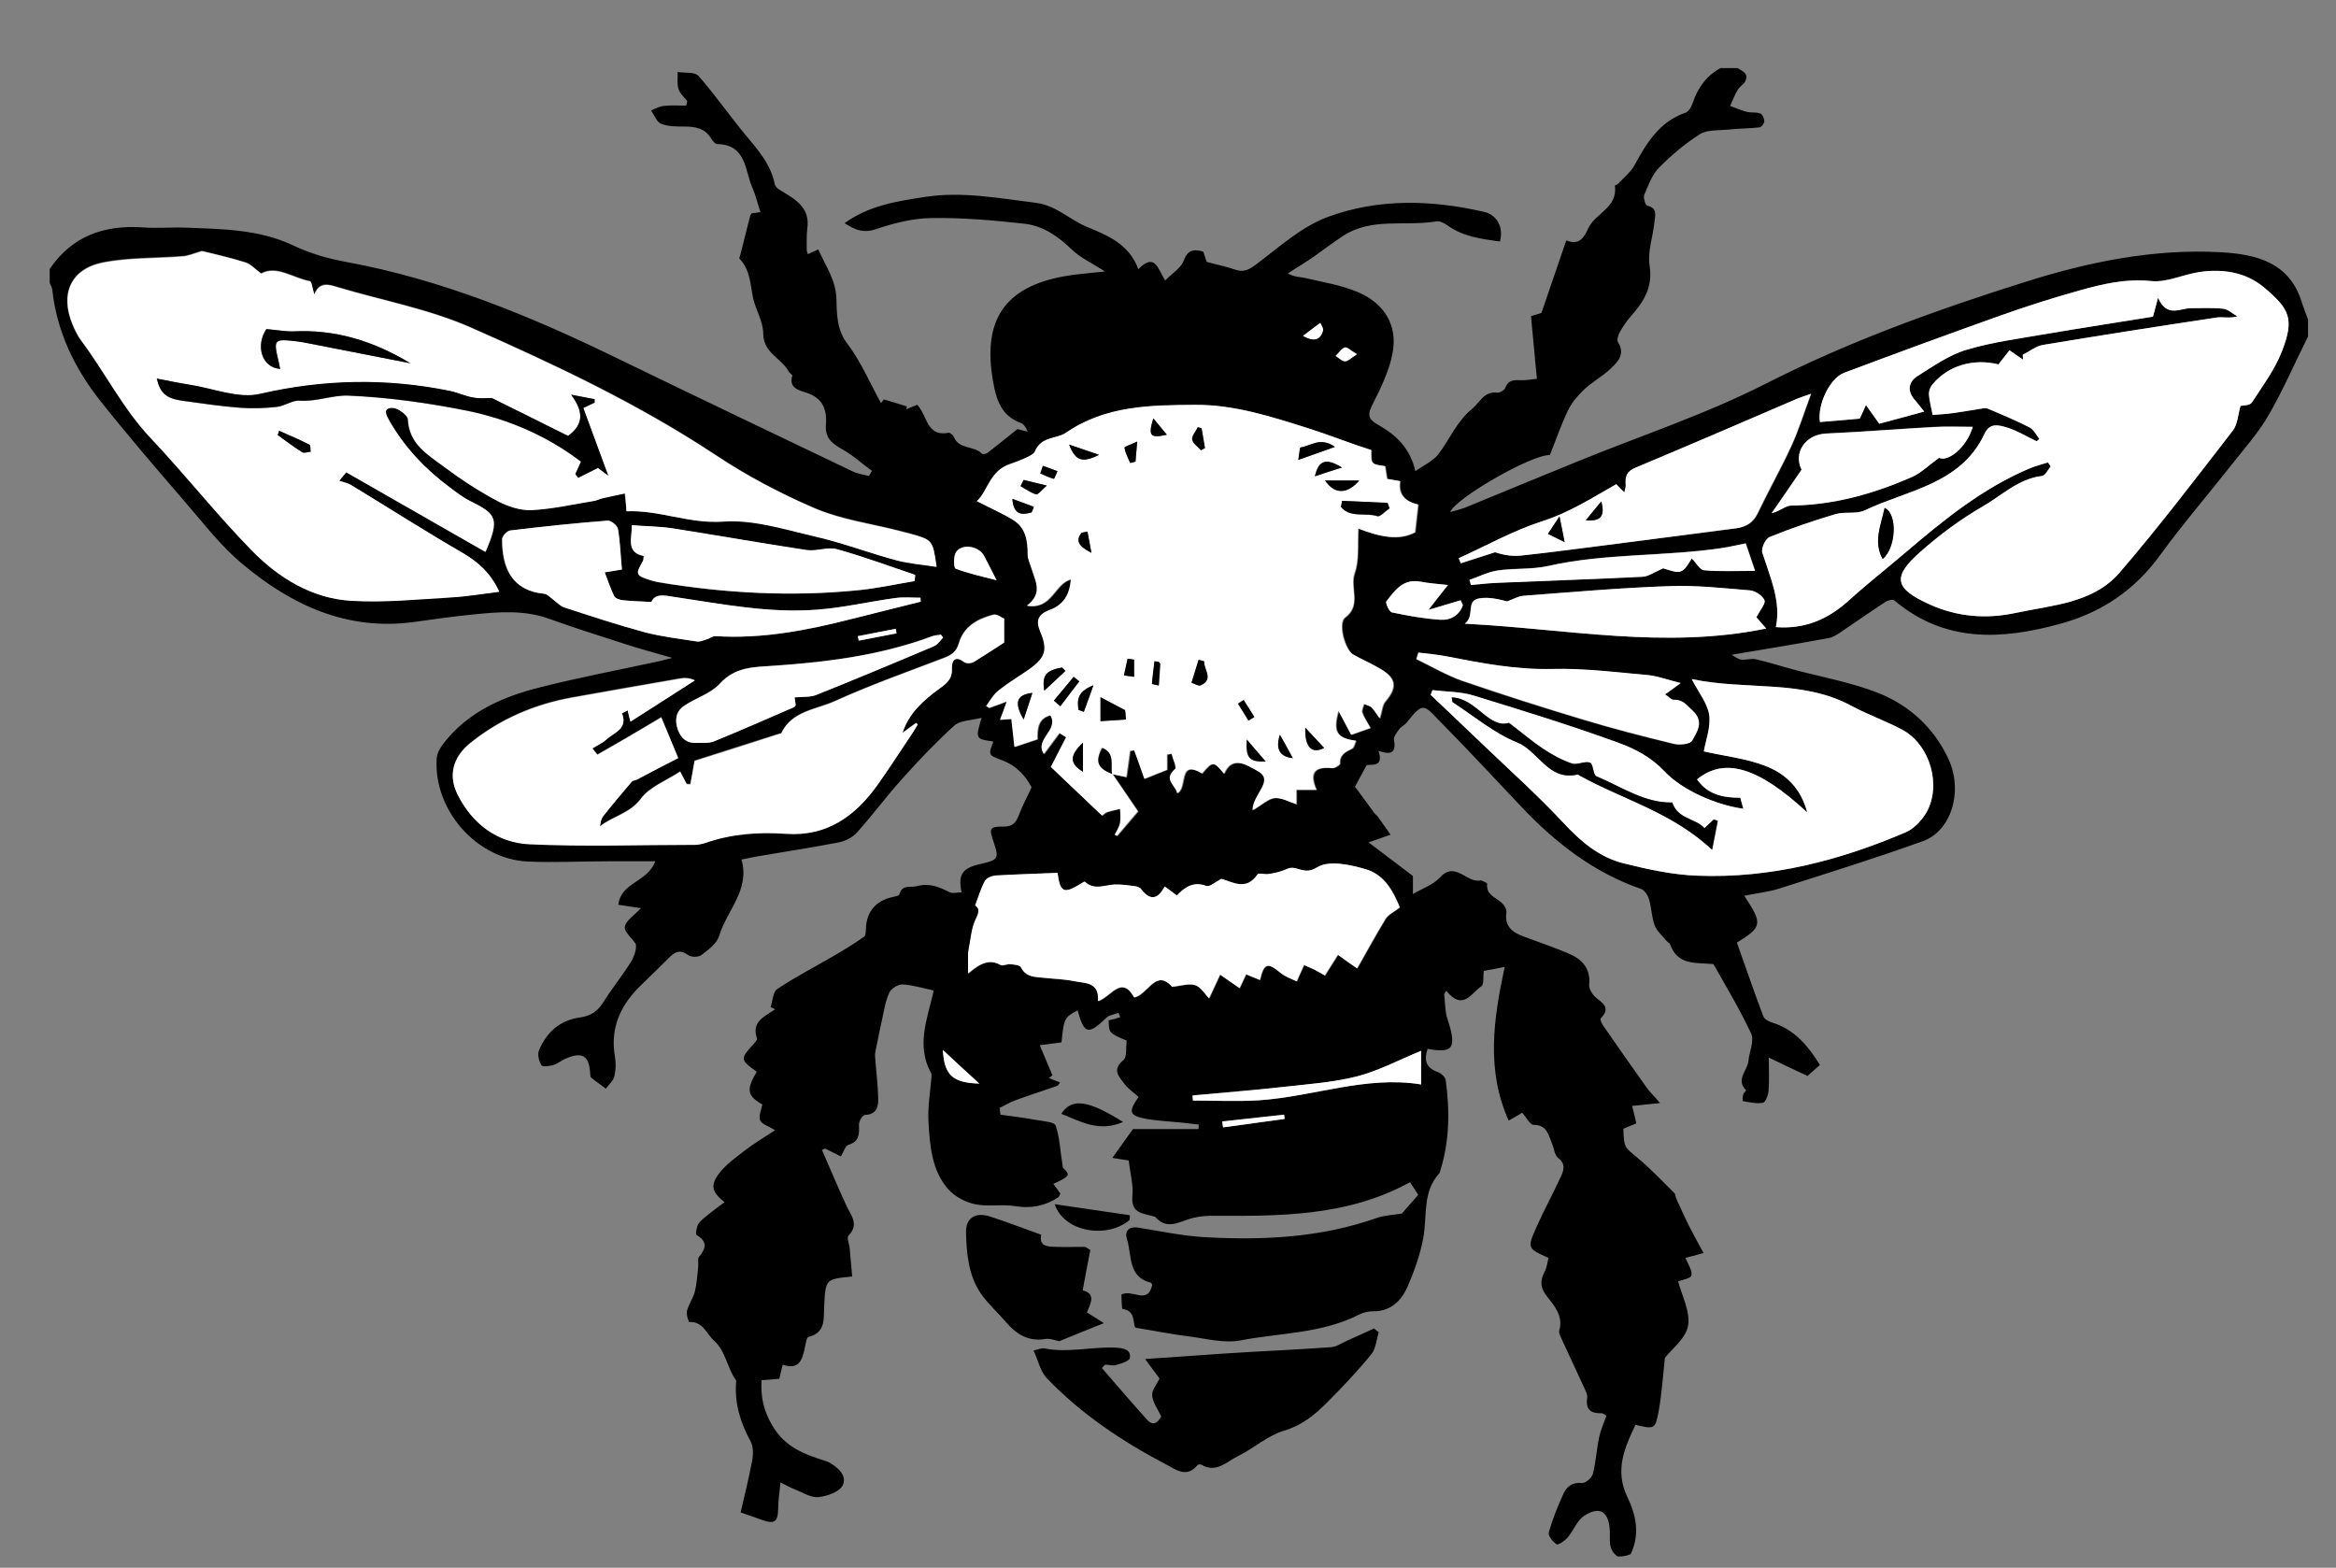 
<svg version="1.1" id="Layer_1" xmlns="http://www.w3.org/2000/svg" x="0px" y="0px"
	viewBox="0 0 827 555" >
<rect x="0" y="0" width="827" height="555" fill="#808080" stroke="none"/>
<style type="text/css">
	.bee-line{fill:#FFFFFF;}
</style>
<g>
	<path d="M572.7,551c-3.6-2.4-2.6-6.1-2.8-9.4c-0.4-6.6-3.7-8.6-9.2-4.9c-2.5,1.7-3.7,5.3-5.8,7.7c-1,1.1-3.2,2.6-3.8,2.3
		c-1.3-0.8-3.1-3-2.8-4.2c1.3-4.6,3.1-9.1,5.1-13.5c1.2-2.7,3.2-4.4,6.7-4c1.2,0.1,3.4-1.8,3.8-3.2c1.1-4.2,1.3-8.5,2.2-12.8
		c0.5-2.6,1.6-5,2.6-7.8c-0.5-0.3-1.2-1-1.8-0.9c-3.8,0.1-5.6-1.4-5-5.4c0.1-1.1-0.4-2.3-0.9-3.3c-2.7-5.9-5.5-11.8-8.2-17.7
		c-0.4-0.9-1-2-0.8-2.8c1.5-5.1-1.6-8.7-4.2-12c-2.5-3.1-2.7-5.5-1-8.8c0.8-1.5,1-3.4,1.4-5c-7.4-3.3-7.6-3.4-4.3-10.8
		c2.7-6.1,5.9-11.9,8.7-18c1-2.2,1.8-4.5-1-6.6c-1.2-0.9-1.4-3.2-2.1-4.9c-1.3-3.1-1.7-6.8-6.6-6.8c-1.2,0-2.5-2.6-4-4.3
		c-1.1,0.7-2.5,1.5-4.8,2.8c-8-17.9-5.4-35.8-1.4-54.4c-3.5,0.7-5.8,1.1-7.4,1.4c-0.3,2.1,0.1,4.8-0.8,5.4c-3.6,2.4-6.6,9-12.5,1.6
		c-0.2,0.4-0.5,0.9-0.7,1.3c0.2,2.2,0.3,4.3,0.6,6.5c0.2,1.5,0.8,2.9,1.2,4.3c2.4,8.4,0.9,10.1-7.7,8.5c-1.3,3.9-0.7,6.7,3.6,8.2
		c1.1,0.4,2.6,1.7,2.8,2.8c1.5,10.8,1.4,21.6-1.9,32.1c-0.1,0.3-0.1,0.7-0.3,0.9c-6.1,6.6-4.3,15.1-5.7,22.8
		c-1.1,6-3.2,11.9-5.6,17.4c-2.2,5-6,8.8-12.2,8.7c-1.6,0-3.4,0.4-4.8,1.1c-13.2,6.8-28,6.5-42.1,9.2c-5.8,1.1-12.1-0.6-18.2-1.4
		c-5.9-0.7-11.7-1.9-19-3.1c-1.1-1.1,0.3-6.1-4.6-6.6c-0.3,0-0.3-3.5-0.4-5.1c3.9-2.1,9.3,3.8,10.9-3.4c-0.1-0.2-0.2-0.7-0.4-0.8
		c-8.3-2-6.7-9.7-8.5-15.3c-0.9-2.7,0.3-4.8,4.1-4.2c8,1.3,16,3,24,3.4c20.4,1.1,40.6,0.1,60.2-6.8c2.9-1,6.1-1.1,9-1.6
		c1.7-2,3.5-4,5.8-6.6c-0.6-0.9-1.7-2.6-2.9-4.5c-22.4,12.3-46.5,12-70.5,11.9c-2.7,0-5.6,0.4-8.2,1.3c-4,1.4-7.8,3.3-11.4-0.8
		c-0.1-0.1-0.3-0.2-0.4-0.2c-3.7-1.2-8.4-0.9-7.8-7.3c0.4-3.9-0.8-7.9-1.3-12.6c-0.8-0.1-2.8-0.4-5.8-0.9c2.6-3.6,4.8-6.7,7.3-10.2
		c7.4,0,15.3,0,23.2,0c0-0.5,0.1-1,0.1-1.6c-2-0.2-4-0.5-6.1-0.7c-4-0.4-8-0.6-11.9-1.2c-6.7-1.2-7.1-2.4-3.3-7.9
		c-1.7-1.5-3.7-2.8-5-4.6c-1.9-2.5-4.6-5-0.4-8.4c1.4-1.1,0.8-4.6,1.2-6.9c-6.3-2.7-6.3-2.7-6.4-7.2c0.7-0.2,1.4-0.3,2.2-0.5
		c0.6-0.2,1.1-0.4,1.9-0.6c-0.3-0.8-0.6-1.6-0.7-1.5c-1.4,0.5-3.1,0.7-4.1,1.6c-6.6,6.3-7.9,6-10.3-2.5c-4.6,2.3-4.9,3-5.7,11.3
		c-1.2,0.2-2.4,0.3-3.7,0.5c-1.3,0.2-2.5,0.3-4,0.5c1.6,3.8,3,7.2,4.5,10.7c-0.4,0.3-0.8,0.6-1.3,0.9c1.3,0.5,2.6,1.1,4,1.6
		c-0.4,0.5-0.6,1-1,1.2c-4.9,1.7-9.9,3.3-14.8,5.1c-1.9,0.7-3.7,1.8-5.6,2.7c0.1,0.8,0.2,1.6,0.3,2.4c4.3,0.6,8.5,1.1,12.8,1.9
		c2.4,0.4,6.3,0.7,6.7,1.9c1.5,4.2,1.6,8.9,2.6,15c2.7,2.5,2.6,3-3.4,5.7c0.9,1.2,1.7,2.2,2.5,3.4c-0.3,0.6-0.4,1.2-0.8,1.4
		c-4.6,3-9.5,4-15.1,3.1c-4.7-0.8-9.7,0.3-14.3-0.7c-3.4-0.7-7.2-2.7-9.5-5.3c-5.9-6.7-6.5-15.5-7-24c-0.3-5.3,0.7-10.7,1.1-16
		c0-0.3,0-0.7-0.1-1c-5.4-9.7-1.5-19.1,0.7-28.6c0.1-0.5,0-1,0-0.8c-3.8-0.8-7.3-1.9-10.8-2.1c-1.6-0.1-4,1.4-4.7,2.8
		c-1.4,2.9-1.9,6.3-2.6,9.5c-0.9,3.9-1.6,7.7-2.4,11.6c-0.2,0.9-0.1,1.8,0,2.8c0.3,4.4,0.9,8.8,1,13.3c0.1,3.1-0.3,6-4.7,6.2
		c-0.8,0-2.1,2.2-2.1,3.3c0.1,3.3,0.3,6.1-3.8,7.3c-1,0.3-1.6,2.4-2.6,4.1c-1.9-1-3.8-1.9-5.6-2.8c-0.4,0.2-0.7,0.3-1.1,0.5
		c2.9,6.6,5.6,13.1,8.6,19.6c1.6,3.5,4.7,6.7,0.8,10.7c-0.7,0.7,0.2,2.8,0.4,4.3c0.3,3.4,0.6,6.8,0.9,10.2
		c-9.4,0.9-9.4,0.9-9.9,10.1c-0.3,4.5,0.8,9.7-5.6,11.3c-0.7,0.2-1,2.6-1.3,4c-0.9,4.1-2,7.8-7.8,5.8c-0.5,1.9-0.8,3.4-1.2,5
		c-1.9,0.2-3.7,0.3-6.3,0.5c-0.3,5.7,0.6,10.6,3.8,16c4.6,7.9,11.6,10.3,19.2,12.7c0.3,0.1,0.6,0.2,0.9,0.4c3.3,1.8,6.5,4.8,4.8,8.2
		c-1.2,2.3-5.6,3.8-8.6,4.1c-2.7,0.2-5.6-1.7-8.4-2.8c-1.4-0.5-2.7-1.3-5-2.4c-0.3,3.4-0.8,6.2-0.8,9.1c-0.1,4.9-1.2,5.8-5.9,4.1
		c-2-0.7-4-1.4-7.4-2.6c1.4-5.9,2.9-12.1,4.1-18.4c0.4-2.2,0.4-5-0.6-6.8c-3.6-6.6-5.7-13.5-5.1-21c0-0.2,0.1-0.4,0-0.5
		c-3.2-4.4-3.6-10.3-7.8-14.1c-2.7-2.4-3.9-6.9-8.8-6.6c-0.2,0-1.1-2.7-0.8-3.9c0.6-2.4,2.2-4.5,2.8-6.9c0.7-2.9,0.9-6,1.2-9
		c0.1-1.1-0.3-2.6,0.3-3.3c2.5-3,3-5.4-0.9-7.7c-0.4-0.3,0-3,0.7-4c1.1-1.6,2.9-2.7,4.4-4c1.5-1.2,3.2-2.4,4.8-3.6
		c-4.6-3.7-5.2-6.1-1.6-10.6c2.4-3,5.8-5.4,8.9-7.8c3.1-2.4,6.5-4.4,10.6-7.1c-2.4-1.5-4.7-2.1-5.3-3.5c-0.6-1.5,0.4-3.7,0.8-5.6
		c-5.4-3.1-5.8-5.2-2-11.6c-5.9-4.2-5.9-4.6-1.1-9.8c0.5-0.6,1.4-1.5,1.2-2c-2.1-6,2.7-7.7,6.4-10.3c-0.5-0.3-1-0.5-1.6-0.8
		c0.8-2.2,0.8-5.4,2.4-6.4c6.3-4.2,13.1-7.7,19.6-11.5c3.8-2.2,7.6-4.5,11.1-7c0.7-0.5,0.6-2.4,0.7-3.7c0.5-5.4,3.6-8.9,8.8-10.2
		c1.1-0.3,2.9-0.5,3-1.1c1-3.6,3.8-2.3,6.2-2.9c4.5-1.2,7.8,0.3,11.5,2.1c1.1,0.6,2.8,0.1,4.3,0.1c-1.3-6.6,0.3-8.7,7.4-10.2
		c5.4-1.2,5.9-2,4.1-7.2c-1.9-5.4-1.7-5.9,3.7-5.9c3.2,0,4.2-1.7,5.2-4.3c1.1-3,2.7-5.8,4.4-9.6c-1.9-3.7-5.2-7.6-10.3-9.5
		c-5.1-1.9-5.1-1.9-3.2-6.7c-6.4-0.9-6.4-0.9-4.2-8.4c-3.9,1-7.6,0.9-9.7,2.8c-6.5,5.9-12.6,12.3-18.4,18.8
		c-5.6,6.2-10.5,12.9-16.1,19.1c-1.6,1.8-4.4,3.1-6.8,3.5c-9.3,1.8-18.7,3.2-28,4.8c-1.8,0.3-3.6,0.7-6,1.2c3.1,10.7-5.2,18-7.9,27
		c-0.8,2.7-3.8,4.9-6.3,6.8c-1,0.8-3.6,0.8-4.7,0c-2.6-1.9-4.4-1.4-6.5,0.7c-3.3,3.3-6.6,6.5-10,9.8c-7.3,7-11.2,15.1-9.4,25.5
		c0.4,2.3,0.3,4.7-0.2,6.9c-0.4,1.6-2,3-3,4.4c-1.7-1.3-3.5-2.5-5.2-3.9c-0.4-0.3-0.3-1.3-0.4-1.9c-0.4-5.9-2.8-7.3-8.5-4.9
		c-1.5,0.6-2.9,1.8-4.4,2.3c-1.4,0.4-3.9,0.8-4.3,0.1c-0.9-1.4-1.5-3.7-0.9-5.2c2.6-6.4,7.4-10.7,14.4-11.7c3.8-0.5,6.3-2.1,8.3-5.3
		c2.9-4.6,6.4-9,9.4-13.6c1.5-2.3,2.5-5,2.2-7.1c-1.4-2.1-4.2-4.4-3.9-6.1c0.4-2.3,3.3-4,5.7-6.6c-3.1-0.5-5.4-0.8-8-1.2
		c0.9-8,10.3-7.9,13.1-15.4c-6.1,0-11.3,0-16.6,0c-9.5,0-19,0.5-28.5,0.1c-18.2-0.8-33.5-18.3-32.3-36.5c0.1-1.8,1.2-3.8,2.4-5.3
		c8.6-11.1,20.8-16.5,33.9-19.8c13.7-3.5,27.6-6.1,41.4-9.1c1.6-0.3,3.2-0.8,5.7-1.4c-6.2-1.8-11.5-3.2-16.7-4.9
		c-9-2.9-17.9-5.7-26.8-8.9c-8.8-3.2-17.7-2.5-26.7-1.6c-7.1,0.7-14.2,1.7-21.3,2.7c-23.5,3.2-43.2-5.9-60.5-20.4
		c-7.9-6.5-14.2-14.9-21-22.7c-10-11.6-20-23.2-29.5-35.2c-9.1-11.5-15.4-24.5-17-39.4c-0.1-0.8-0.6-1.6-0.9-2.3c0-1.7,0-3.3,0-5
		c7.9-11.6,19.2-15.6,32.8-14.7c5.1,0.4,10.3-0.1,15.5,0.1c12.8,0.5,25.8,0.6,37.7,6.2c6.3,3,12.6,4.8,19.3,6
		c33.5,6.2,64.7,19,95.1,33.8c28,13.6,56.1,27,84.1,40.4c1.7,0.8,3.6,1,5.5,1.5c0.4-0.6,0.7-1.2,1.1-1.8c-3.6-2.6-6.9-5.7-10.8-7.8
		c-3.7-2.1-5.9-4.1-5.5-8.8c0.4-5.1-1.2-9.3-7-11.1c-2.4-0.8-6.3-1.6-4.9-6c0.1-0.3-1-0.9-1.3-1.5c-2.5-4.7-9-6.5-9-13.4
		c0-4.2-2.6-8.3-3.6-12.6c-1-4.9-1-10-4.8-13.9c-0.2-0.2,0.2-0.9,0.3-1.4c1.1-4.5,2.3-9,3.4-13.5c0.1-0.5,0.4-0.9,0.6-1.2
		c1.4-0.2,2.7-0.3,3.1-0.4c-1-3-1.6-5.8-2.7-8.3c-2.9-6.2-2-15.5-12.5-15.8c-0.8,0-1.7-1.1-2.2-1.9c-2.2-3.7-5.6-4.3-9.5-4.3
		c-2.8,0-5.8,0-8.3-1c-1.5-0.6-2.4-3.1-3.5-4.7c1.5-0.6,3-1.5,4.6-1.6c2.6-0.3,5.2-0.1,7.8-0.1c0.1-0.5,0.3-1,0.4-1.6
		c-1.1-1.4-2.6-2.7-3.1-4.3c-0.6-1.9-0.2-4-0.3-6c2.5,0.4,6.1-0.1,7.4,1.4c5.8,6.6,10.8,13.8,16.4,20.6c4.5,5.4,9.2,10.6,10.6,17.8
		c0.2,0.7,1,1.5,1.7,1.9c5.2,3.2,10.9,6,9.8,13.7c-0.3,2.5-0.2,5-0.2,7.5c0,0.5,0.2,0.9,0.4,1.6c1.2-0.6,2.3-1.1,3.7-1.7
		c2.5,5.8,6.2,10.7,6.4,17.4c0.2,5.4,0,10.9,3.9,16c4.8,6.3,8,14,11.9,21c0.3-0.4,0.7-0.9,1-1.3c2.7,0.8,5.4,1.6,8.2,2.5
		c-0.1,0.3-0.2,0.7-0.3,1c1.3-0.5,2.6-1.1,3.9-1.6c0.5,0.6,0.9,1,1.1,1.4c2.5,3.8,3,9.9,10,8.5c0.5-0.1,1.6,0.8,1.9,1.5
		c1.8,4.5,7.2,3,9.9,5.9c0.3,0.3,1.4,0.1,1.9-0.2c3.4-2.6,6.8-5.4,10.7-8.5c0.6,0.2,2.1,0.5,3.6,0.9c-0.6-1.6-1.4-2.7-2.5-3.1
		c-6.8-2.5-8.6-8.2-9.7-14.5c-3.9-21.8,4-33.6,25.2-37.4c4.5-0.8,9-1.1,14.4-1.7c-4.5-2.9-8.7-4.8-11.8-7.8
		c-4.9-4.7-10.2-8.4-16.8-9.1c-10.9-1.2-22-2.2-33-2c-6.5,0.1-13.2,1.8-19.4,3.9c-4.4,1.5-7.4,0.4-11.2-2.1
		c8.9-6.4,18.9-7.8,28.6-9.3c13-2,26.1,0.5,39.1,2.1c7.1,0.9,11.8,5.8,17.8,8.4c7.5,3.1,15.2,6.1,18.5,15.1c6-6.1,6.9,0,9.5,4
		c2.4-2.5,5.5-4.3,6.5-6.9c1.4-3.8,3.4-4.4,7-3.3c0.4,1.2,0.8,2.6,1.2,3.6c3.5,1,6.8,1.6,9.9,2.7c3,1.1,4.9,0.2,7.5-1.7
		c8.1-6.1,16-13.3,25.2-16.8c18-6.7,36.9-6.2,55.6-1.9c4.7,1.1,7,5.7,5.6,10.5c-6.5-0.9-13.1-1.7-18.7-5.8c-1.1-0.8-2.8-1.6-4-1.3
		c-10.9,1.8-22.7-1.5-32.8,5.1c-3.5,2.3-6.9,4.9-10.3,7.3c-3,2.1-6.2,4-9.3,6c2.3,1.3,4.3,1.2,6.1,1.6c6.3,1.5,12.8,2.5,18.7,5
		c9.2,3.9,14.2,11.6,12.3,21.6c-1.2,6.5-4.4,12.8-7.4,18.8c-1.8,3.7-0.5,5,2.3,6.6c6.2,3.5,11.2,8,13.2,16.4
		c2.9-2.1,6.2-3.5,8.2-6.1c4-5.3,6.4-11.5,11.9-16c2.8-2.3,4.1-6.2,8.8-5.7c0.9,0.1,2.6-0.8,2.9-1.7c1.2-3.2,3.6-2.7,6.1-2.7
		c1.6,0,3.2-0.3,5.1-0.5c-0.7-7.6-1.4-14.9-2.1-22.2c2-0.6,3.6-1,3.7-1.1c3.1-9.1,5.9-17.2,8.8-25.7c4.5,1.9,6.3-1,7.7-4.1
		c2.4-5.5,10.6-7.4,9.5-15.2c0-0.2,0.8-0.4,1.1-0.7c2-2.2,4.5-4.1,5.9-6.7c4.3-7.9,8.8-15.3,18-18.5c1.1-0.4,2.1-2,2.5-3.3
		c1.8-5.4,4.8-9.7,9.9-12.5c2,0,4,0,6,0c1.8,1.1,4.2,2,2.7,4.8c-0.6,1.1-2,1.8-2.6,2.9c-1.1,1.8-1.8,3.8-2.7,5.7
		c2,0.7,3.9,1.6,5.9,2.1c1.6,0.4,3.3,0,4.8,0.6c0.8,0.3,1.4,1.8,1.4,2.8c0,0.7-1,2-1.7,2.1c-3.7,0.4-7.5,0.4-11.2,0.8
		c-3.3,0.3-7.3,0-9.9,1.6c-5.3,3.4-10.2,7.5-14.6,12c-2.4,2.5-3.7,6.2-5.1,9.5c-0.4,1,0.4,3.6,1,3.8c3.9,0.8,2.8,3.7,2.6,5.9
		c-0.5,5.1-2.5,10.4-1.7,15.3c1.2,7.6-2,12.7-6.5,17.8c-1.5,1.7-2.9,3.7-4,5.7c-0.6,1.1-1.2,2.9-0.7,3.6c2.7,4.3-0.1,7.1-2.7,9.5
		c-2.9,2.7-6.5,4.7-9.4,7.4c-2.2,2.1-4.3,4.6-5.6,7.3c-2.5,5.2-4.4,10.8-6.4,15.8c-6.7-0.2-33.8,15.6-35.3,20.2
		c1.9-0.6,3.7-1,5.3-1.6c13.2-5.4,26.4-10.9,39.7-16.3c22.3-9.1,45.4-16.7,66.8-27.6c29.5-15,60.4-26.1,91.8-36
		c22.5-7.1,45.5-11.8,69.2-10.5c12.5,0.7,24.3,3.5,28.7,17.7c0.6,2,1.4,4,2.2,6.1c0,2,0,4,0,6c-4.6,9.2-8.7,18.7-13.8,27.6
		c-3.6,6.3-8.5,11.8-13,17.5c-8.4,10.7-17.4,21.1-25.4,32.1c-9,12.5-20.8,20.5-35.4,24.5c-20.7,5.7-40.9,6.9-58.8-8.2
		c-0.5-0.5-2.3-0.1-3.1,0.4c-5.5,3.6-10.9,7.4-16.4,11.1c-1.3,0.9-2.8,1.7-4.4,1.9c-10.9,2-21.8,3.8-33.8,5.8
		c1.5,0.8,2.4,1.6,3.4,1.7c1.7,0.2,3.6-0.5,5.3-0.1c4.7,1.1,9.3,2.6,13.9,3.8c9.8,2.6,19.9,4.4,29.3,8.1
		c11.1,4.4,19.8,12.4,24.9,23.4c5.3,11.5,1,25.5-9.1,29.1c-16.7,6-33.7,11.3-50.6,16.7c-4,1.3-8.3,1.7-12.6,2.6
		c6.6,10,6.4,11-2.6,16.6c3.1,8.7,6.1,17.5,9.4,26.2c0.4,1,2.1,1.8,3.4,2.2c7.8,2.5,12.5,8.3,16.6,14.9c-1.8,1.6-3.1,2.7-4.4,3.9
		c-4.3-2-8.3-3.9-13.7-6.5c0,4.5,0.2,8.2-0.1,11.8c-0.1,1.5-1.1,4.1-2,4.2c-2.3,0.4-4.8-0.2-7.1-0.6c-0.1,0-0.1-1.5,0.1-2.3
		c0.2-0.6,1.1-1.4,1.1-1.5c-3.9-3.8,0.5-7,0.8-10.5c0.3-3.2,2.1-7,1-9.5c-4-8.6-8.9-16.7-13.4-24.7c-6.1-0.6-12.6,0.6-15.3-6.9
		c-0.2-0.6-1-0.9-1.4-1.4c-1.4-1.8-3.4-3.4-4.1-5.4c-1.1-2.9-1.1-6.2-2-9.2c-0.4-1.4-1.6-3.3-2.8-3.7c-16.8-5.8-30.4-16.4-42.4-29.1
		c-9.5-10-18.9-20.2-28.6-30c-5.7-5.7-5.9-7.7-12,0.2c-0.7,0.9-1.9,1.4-2.6,2.3c-0.8,1.1-2.1,2.7-1.9,3.8c0.8,4.5-0.9,5.5-5.5,3.9
		c2.1,6.1-2.7,4.6-4.2,5.1c-1.8,3.3-3.1,5.8-4.1,7.6c2.4,3.2,4.6,6.3,6.9,9.4c0.3,0.4,0.8,0.7,1.1,1.1c1.6,2.2,3.1,4.4,4.6,6.5
		c-2.2,0.8-4.4,1.5-7.8,2.7c5.5,4.2,10.7,8.1,15.7,11.9c0,2.5,0,4.7,0,6.4c3.6-2.1,7.2-3.3,9.5-5.8c5.5-6.1,9.5,2,14.4,1
		c0.6-0.1,1.5,0.6,2.2,0.9c0.1,0.1,0.2,0.3,0.2,0.4c-0.4,3.8,2.9,4.6,5,6.5c1,0.8,2,2.5,1.8,3.6c-0.7,4.9,2.2,7,6,8.4
		c5.3,2,10.7,3.8,15.9,6c4.8,2,8,5.3,7.4,11.1c-0.1,1.3,0.9,3.1,1.9,4.1c2.3,2.2,6.2,3.7,2.2,7.8c-0.3,0.3,0.2,1.5,0.6,2.2
		c5.1,7.4,10.3,14.8,15.5,22.1c1.2,1.7,2.7,3.1,4.9,5.7c-4.2,0.4-7,0.7-9.9,1c0.6,2.2,1,4.1,1.5,6.2c-1.8,0.7-3.2,1.3-4.6,1.9
		c0.2,6.8,0.5,6.5,4.8,10.1c4.7,3.9,9,8.4,13.3,12.7c0.4,0.4,0.3,1.2,0.6,1.8c1.5,3.3,2.9,6.5,4.5,9.7c1.6,3.1,3.3,6.2,5.2,9.7
		c-3,0.8-4.8,1.3-6.4,1.7c0.9,2.3,2.5,4.5,2.1,6.2c-0.2,1.1-3.3,1.6-4.7,2.1c1.4,5.3,4.4,10.9,3.5,15.8c-0.8,4.4-5.7,8.1-8.2,11.3
		c-0.7,6.6-1.1,12.8-2.2,18.9c-1.2,6.4-1.5,6.4-8.2,4.8c-3.9,8.1-7.4,16.2-2.9,25.5c3.2,6.6,4.5,13.3,1.2,20.3
		C575.3,551,574,551,572.7,551z M393.7,274.1c1.6,0.3,3.2,0.7,5.3,1.1c0.5-3.1,0.9-6.2,1.3-9.3c0.5-0.1,1-0.1,1.5-0.2
		c1.1,3.2,2.3,6.4,3.6,10.1c2.9-1.2,5.4-2.2,8-3.2c0-2,0-3.7,0-5.4c0.5-0.1,1-0.2,1.6-0.3c0.5,1.9,1.9,4.8,1.3,5.4
		c-4.4,3.7,0.2,5.7,0.7,8.6c3.8-1.9,0.1-12.2,8.8-7c3.7-4.5,4.2-4.3,7.8,0.1c2.9-7.1,9.1-2.4,11.3-1.3c7.2,3.5-1.1,8.2-1.2,14.2
		c3.3-2,5.5-4.1,7.8-4.3c2.4-0.2,5,1.3,7.7,2.2c0-1.6,0-3.3,0-5.1c2.3,0,4.4,0,7.1,0c-2.8-6.4-0.3-8.3,5.5-7.7
		c0.9,0.1,2.8-1.1,2.8-1.6c-0.2-3.3,2-4.2,4.3-5.3c0.7-0.4,0.9-1.7,1.4-2.8c-6.8-0.9-8.3-3.1-6.2-10.6c1.8,3.4,3.1,5.9,4.5,8.5
		c2.3-0.8,4.3-1.5,6.8-2.4c-1.2-2.1-2.3-3.7-2.9-5.5c-0.3-0.8,0.4-2,0.6-3c0.9,0.4,2,0.6,2.7,1.2c1,1,1.8,2.3,2.9,3.9
		c0.8-2.6,0.9-4.7,1.9-5.9c4.3-5,4-8.3-1.6-11.6c-3.1-1.8-6.5-3.3-9.7-5.1c-3-1.7-5.5-11.2-2.9-13.1c5.9-4.4,1.5-10.6,3.4-15.8
		c1.6-4.6,0.9-10.1,1.3-15.7c7.6,2.9,14.3,4.5,20.1,1.3c0.4-3.5,0.7-6.3,1.1-9.8c-3.2-0.8-7.3-2.6-6.4-8.3c-1.8-0.3-3.3-0.6-4.6-0.8
		c-0.3-1.7-0.5-3.2-0.7-4.5c-5.1-0.8-5.1-0.8-4.9-5.7c-7.6-2.4-15-5.4-22.6-7.8c-13.1-4.2-26-8.3-39.7-8.2
		c-15.8,0.1-31.7,0.2-45.8,9.9c-3.4,2.3-8.7,1.1-11,6.7c-0.6,1.4-5.7,3.3-8.6,4.3c-7.4,2.4-7.9,9.5-11.9,13.2
		c4.8,2.4,9,4.2,12.9,6.7c4.4,2.8,5.1,7.4,5.1,12.2c0,1.6,0.9,3.2,1.3,4.8c1.3,4.4,4.3,8.9-1.6,13.3c8.9,1.5,9.7-7.9,15.6-9.3
		c-0.5,5.6-2.7,9.1-7.5,10.8c-4.1,1.5-5,3.8-3.4,7.6c2.7,6.6,1.9,9.3-4,13.5c-3.5,2.5-7.3,4.7-10.7,7.4c-1.8,1.4-2.9,3.7-4.4,5.5
		c0.3,0.2,0.7,0.5,1,0.7c1.7-0.6,3.4-1.3,6.3-2.3c-1.1,2.9-1.7,4.5-2.4,6.5c1.7-0.1,2.9-0.2,4-0.3c0.3,3.2,0.7,6.3,1.1,9.9
		c2.9-1,5.5-1.8,8.1-2.7c-0.1-4,0.3-7.4,4.6-8.5c3.2,5.3-5.7,8.3-2.3,13.7c2-2.7,3.8-5,5.5-7.4c0.8,0.5,1.6,1,2.4,1.5
		c-1.8,3.5-3.6,6.9-5.4,10.5c5.8,5.6,11.9,11.4,18.1,17.2c0.6-0.4,1.1-1,1.7-1.2c1.6-0.5,3.2-0.8,4.7-1.2c0,1.7,0.3,3.4,0,5
		c-0.3,1.5-1.3,2.8-1.9,4.2c0.3,0.1,0.5,0.3,0.8,0.4c2.7-3.2,5.5-6.4,7.4-8.7c-3.2-4.7-6.1-9-9-13.2
		C393.8,274,393.7,274.1,393.7,274.1z M221.8,181c11.6-0.6,21.9,4.4,33.7,3.5c10.7-0.9,21.9,2.7,32.7,5.2c9.8,2.3,19.3,5.9,29.1,8.5
		c4.5,1.2,9.2,1.5,14.2,2.3c-1.3-9.4-1.3-9.4-9.3-11.7c-1.4-0.4-2.9-0.7-4.3-1.1c-9.8-2.5-20.1-3.9-29.3-7.8
		c-12.3-5.2-24.3-11.6-35.4-19c-27.3-18.1-56.7-31.9-86.4-45c-14.9-6.6-31.3-9.6-47.1-14.3c-3.3-1-6.5-2.2-8.5,2.5
		c-0.7-2.1-0.9-4.6-1.6-4.7c-6-1.2-11.7-5.7-17.2-2.7c-2.2-1.6-3.6-3.3-5.5-3.9c-5-1.6-10.1-2.7-15.2-4c-0.5-0.1-1.1,0.2-1.7,0.4
		c-1.8,0.5-3.6,1.3-5.4,1.4c-9.4,0.7-19,0.4-28.2,2.2c-11.5,2.3-15.3,11.2-10.8,22.1c0.8,2,1.8,4,3.1,5.7
		c8.5,11.3,14.7,24,24.5,34.4c12.2,12.9,23.3,27,35.7,39.7c9.5,9.8,21.3,17.1,35.3,17.9c11.7,0.7,23.6-0.6,35.3-1.2
		c5.7-0.3,11.3-1.3,17.1-2c-3-6.5-7.4-10.4-12.9-13.7c-13.3-7.8-26.4-16.1-39.6-24.1c-1.2-0.8-2.8-1-4.2-1.5c0.8-1,1.7-2,2.5-3
		c16.4,9.4,32.9,18.8,49.3,28.2c5.1-11.8,3.9-13.3-5.2-17.9c-2.7-1.3-5-3.2-7.5-5c-8.7-6.4-16-14.1-21.3-23.5
		c-1-1.8-2.8-4.6,1.1-4.6c1.9,0,5.4,2.6,5.5,4.1c0.4,8.8,7,12.5,12.8,16.8c6,4.4,12.3,8.6,18.9,12.1c3.6,1.9,8.1,3.4,12.1,3.2
		c7.5-0.4,14.9-2.1,22.3-3.3c1-0.2,1.9-0.6,2.8-0.9c2.5-0.6,5.1-1.1,7.9-1.7C221.5,177.3,221.6,178.8,221.8,181z M722,155.4
		c-0.3,0.3-0.7,0.5-1,0.8c-3.4-1.6-6.7-3.7-10.3-4.8c-2.8-0.8-6.2-2.1-8.1,2.1c-8.4,18-27.3,19.9-42.5,27.2c-3,1.4-7,0.4-10.3,1.3
		c-7.9,2.3-15.7,5-23.3,8.1c-1.4,0.6-3,4-2.6,5.5c2.8,8.8,6.7,17.3,4.8,26.4c10.4,0.8,18.5-2.8,25.8-9.4
		c6.5-5.9,13.5-11.3,20.2-17.1c13.6-11.6,27.4-22.8,44.1-29.8c2-0.8,4.2-1.4,6.2-2c0.3,0.5,0.6,0.9,1,1.4c-1,1.2-2,3.2-3.1,3.4
		c-8.4,1-14.2,6.9-21,10.8c-7.9,4.5-15.3,10-22.1,16.1c-10,8.9-9,13,3.4,18.6c9.7,4.4,20,5.2,30.3,3c13-2.8,27.5-3.4,36.9-14.3
		c14-16.2,27-33.3,40.1-50.3c1.7-2.2,1.8-5.7,2.7-8.7c0.8-0.2,3.3-0.1,4-1.2c3.8-5.8,8.1-11.6,10.6-18c4.6-11.8,2.5-15.2-6.1-22.6
		c-6.6-5.6-14.7-6.8-23.1-5.6c-5.7,0.8-11.5,3.7-17,3.2c-8.9-1-17.1,1-25.3,3.3c-9.7,2.7-19.4,5.8-28.9,9.2
		c-18.3,6.5-36.5,13.2-54.6,20c-5,1.9-9.4,11.3-8.5,17.4c5-0.4,10-0.9,14.1-1.2c1-2.3,1.6-3.5,2.2-4.8c1.3,1.9,2.7,3.8,4.7,6.6
		c4.6-1.2,10-2.7,15.9-4.3c-1.5-1.8-2.3-3-3.3-4.1c-2.8-3.2-2.2-6.4,1-8.5c5.6-3.5,11.2-7.5,17.4-9.3c9.3-2.8,19.1-4,28.8-5.7
		c12.4-2.1,24.8-4,37.1-6c0.5-2,0.9-3.5,1.8-6.7c3.1,7.2,7.7,3.7,11.7,3.7c3.8,0,7.7-0.2,11.4,0.2c1.8,0.2,3.3,1.7,5,2.7
		c-2.8,0.8-5.1,0.1-7.3,0.4c-20.5,3.1-41,6.3-61.5,9.7c-2.5,0.4-4.8,2.3-7.2,3.5c0,0.6,0.1,1.1,0.1,1.7c-1.5-1-3-2.1-4.8-3.3
		c-1.4,1.8-2.6,3.4-3.9,5c-8.9-2.2-17.7,0.4-23.2,6.9c-0.8,1-1.5,2.6-1.4,3.8c0.1,2.5,0.8,4.9,1.3,7.2c2-0.2,4.8-0.3,7.5-0.7
		c3.4-0.4,6.7-1,10.1-1.6c0.6-0.1,1.3-0.2,1.8,0c5,2.2,10.1,4.2,14.9,6.7C720,152.1,720.8,154,722,155.4z M355.5,219
		c-0.9-0.4-2.6-1.8-3.9-1.5c-5.5,1.4-10.4,4.1-12.1,10c-0.9,3.2-2.8,4.4-5.6,5.4c-12.9,4.9-25.9,9.6-38.4,15.2
		c-6.6,3-15.1,3.4-18.9,11.3c-0.1,0.2-0.6,0.2-0.9,0.3c-9.8,3.1-19.6,6.2-29.8,9.5c-0.4,2.2-1,5.2-1.5,8.3c-0.4,0-0.9-0.1-1.3-0.1
		c-0.6-1.1-1.2-2.3-2.3-4.4c-4.9,3.3-10.8,5.4-13.9,9.6c-4,5.3-9.9,6.2-14.5,9.8c0.2-1.5,0.5-2.8,1.2-3.7c3.3-4.1,6.7-8.2,10.1-12.2
		c0.4-0.4,1.2-0.4,1.8-0.7c5.1-2.6,10.2-5.2,14.6-7.6c-2.2-5.2-3.9-9.5-6-14.4c-4,2.4-7.6,4.6-11.3,6.7c-3.7,2.2-7.5,4.4-11.3,6.5
		c-0.6-0.7-1.2-1.5-1.8-2.2c1.7-1,3.6-1.9,5-3.2c2.7-2.5,7.6-3.8,5.5-9.2c0-0.1,1.3-0.7,2-1.1c0.4,1.5,0.7,2.6,1,4
		c7.9-5,15.3-9.8,22.8-14.6c-1.9-0.8-3.4-0.9-4.8-0.7c-12.9,2.2-25.8,4.5-38.7,6.8c-13.3,2.4-25.4,7.6-36,16.1
		c-6.2,5-7.9,11.5-4.5,18.2c5.2,10.4,14.1,17.1,25.5,17.6c19.4,0.9,38.9,0.3,58.4,0.2c1.3,0,2.7-0.3,3.9-0.7
		c9.3-3.2,18.9-3.9,28.5-3.2c14.4,1,24.4-6.2,32.3-17.2c4.4-6.2,8.6-12.7,12.8-19c0.5-0.8,1-1.7,1.5-2.5c-0.2-0.2-0.4-0.3-0.6-0.5
		c-1.6,1.2-3.2,2.4-4.8,3.5c2.3-7.1,7.5-11.7,13.1-15.7c2.5-1.8,4.6-3.4,4.4-7.1c-0.2-2.4,0.9-4.9,4.3-2.3c0.7,0.6,2.6,0.5,3.4,0
		c3.7-2.1,7.2-4.5,10.8-6.9C355.5,225.2,355.5,222.7,355.5,219z M507.1,244.3c-0.2,0.6-0.4,1.1-0.6,1.7c6.1,5.8,12.3,11.6,18.4,17.5
		c9.6,9.2,19.5,18.1,28.6,27.8c6.2,6.7,12.9,12.3,21.6,14.4c8.5,2.1,17.2,4,25.9,4.3c25.7,1,50.1-5.3,73.5-15.3
		c2.9-1.3,5.7-4.1,7.4-6.9c5.7-9.7,1.4-24.2-8.5-29.5c-5.8-3.1-12.1-5.2-17.9-8.4c-17.5-9.5-37.1-5.4-56.6-9.5
		c2.5,4.9,5.6,8.6,6.2,12.7c0.6,4.3-1.2,9-1.9,12.9c7.4,1.6,14.9,2.4,21.7,5.1c6.9,2.7,12.6,7.7,14.9,16.5
		c-17.4-16.1-29.3-19.6-39-11.7c3.7,5.4,9.2,6.6,15.3,6.5c0.4,1.4,0.7,2.6,1.1,3.9c-9.5-1.2-21.7-6.5-28-13.3
		c-4.6-4.9-10.3-7.9-16.1-10c-17-6.1-34.3-11.5-51.5-16.8C517,244.8,511.9,244.9,507.1,244.3z M374.4,309c-7.2,0.3-14.4,0.5-21.6,1
		c-1.4,0.1-3.3,0.9-3.9,1.9c-1.5,2.6-2.3,5.6-3.5,8.7c2.4,1.7,0.5,3.8-0.4,6.3c-1,2.7-1.3,5.8-1.8,8.7c-0.1,0.7-0.3,1.5-0.3,2.3
		c0,1.8,0,3.6,0,6.8c4.3-3.8,7.6-5.2,11.5-3c0.8,0.4,2.2-0.4,3.3-0.3c1.4,0.1,3.5,0.3,3.9,1.1c1.8,3.5,4.9,3.4,7.9,3.7
		c3.6,0.4,7.3,0.4,10.9,1.2c3.9,0.8,9.1,0.2,8.5,7.1c4.6-1.6,8.3-9.4,12.8-1.3c4.9-1.2,7.6-10.4,13.4-3.8c3.2-0.3,5.9-1.3,8.1-0.6
		c2,0.7,3.5,3.2,5,4.7c1.6-3.4,2.7-5.9,3.9-8.4c2.3,1.6,4.6,3.2,6.9,4.8c0.7-1.5,1.5-3.2,2.3-4.9c2,0.8,3.4,1.4,4.9,2
		c1.4-6,2.7-6.3,7.2-2.6c1.7,1.4,3.9,2.1,5.8,3.1c0.7-1.7,1.5-3.4,2.6-5.8c1,0.4,2.3,0.9,3.6,1.6c1.5,0.8,3,1.7,3.8,2.1
		c1.8-2.8,3.2-5.1,4.6-7.3c2.3,1.6,4.7,3.3,6.8,4.8c3.4-6,6.6-11.9,10.1-17.6c0.9-1.5,2.9-2.4,5-4c-2.1-5.2-5.2-11.4-11.7-13.4
		c-5.6-1.7-13.4-3.4-17.5-0.8c-4.8,2.9-7-0.7-10.2,0.4c-2.4,1.1-4.8,1.7-7.2,2c-1.2,0.2-3.3-0.5-3.7,0.1c-3.9,5.9-8.7,2.8-12.8,1.6
		c-2.1,1-4.2,2.9-5.4,2.5c-4.6-1.7-7.6,0.4-10.4,3.4c-1.5-1.1-2.8-2-4.3-3.2c-2.6,4.8-5.3,4.9-8.4,0.9c-0.4-0.6-1.4-0.9-2.1-1
		c-2.4-0.3-4.9-0.7-7.3-0.6c-3.6,0.2-7.2,2.2-10.5-1c-0.1-0.1-1.1,0.5-1.7,0.9C376.6,316.5,375.3,315.9,374.4,309z M572.2,171.4
		c-8.8,5-16.9,10.2-26.3,13.2c-10.1,3.2-19.6,8.5-29.3,13c0.2,0.6,0.5,1.2,0.7,1.8c4-1.3,8.1-2.6,12.1-3.9c2.8,0.9,5.9,1.5,8.9,1.2
		c9.6-1,19.1-2.3,28.7-3.5c16-2,31.9-4.1,47.9-6.2c3.5-0.5,6-2,7.6-5.5c3.8-7.9,8.2-15.6,11.8-23.6c2.6-5.6,4.4-11.6,7-18.5
		c-2.4,0.9-3.7,1.2-4.8,1.7c-19.1,8.2-38.1,16.4-57.2,24.4c-3.2,1.3-3.8,3.2-3.6,6.1c0.1,0.7-0.3,1.4-0.5,2.7
		C573.8,173.1,573,172.3,572.2,171.4z M230.6,213.1c-4.1-0.2-7.1-0.3-10-0.6c-1.1-0.1-2.8-0.6-3.2-1.4c-1.4-2.6-2.3-5.5-3.4-8.5
		c2.5-0.4,3.9-0.6,6.1-1c-0.4-4.9-0.6-9.7-1.4-14.3c-0.2-1.2-2.4-3-3.6-3c-11.6,0.9-23.1,2.1-34.6,3.5c-1.1,0.1-2.8,2-2.8,3.1
		c-0.1,10.2,3.5,18.2,14.9,19.3c1.1,0.1,2.1,1.3,3.1,2c1.3,0.9,2.4,2.3,3.9,2.8c9.4,3.1,18.9,6.2,28.5,8.8
		c6.1,1.6,12.4,2.3,18.6,3.3c1,0.2,2.2-0.3,3.2-0.7c1.1-0.3,2.3-1.3,3.4-1.2c16.5,1.1,32.4-2,48.2-6.1c8.1-2.1,16.3-4.1,24.4-6.1
		c0-0.5-0.1-0.9-0.1-1.4c-2.9,0-5.9-0.3-8.8,0.1c-9.2,1.3-18.3,3.4-27.5,4.1c-17.2,1.4-34.1-2-51-4.5
		C235.2,210.7,231.9,210,230.6,213.1z M323.8,205.7c0.1-0.7,0.1-1.4,0.2-2.1c-9.2-3.1-18.4-6.5-27.7-9.1c-3.3-0.9-7.2,0.8-10.7,0.3
		c-15.9-2.4-31.7-5.2-47.6-7.7c-4.6-0.7-9.4-0.7-14.3-1.1c0.1,4.8-2.1,9.6,4.2,10.9c-0.1,0.9,0,1.4-0.3,1.8
		c-2.8,4.7-2.6,5.1,2.8,6.8c0.9,0.3,1.9,0.5,2.9,0.7c23.4,3.9,46.9,5.1,70.6,2.8C310.6,208.2,317.2,206.8,323.8,205.7z M621.8,218.5
		c1.3-2.5,3.3-4.8,2.8-6c-0.7-1.7-3.2-3.4-5.1-3.5c-9.6-0.8-19.2-1.8-28.8-1.5c-17.1,0.6-34.2,2.1-51.3,3.4c-2,0.2-3.9,1.3-5.9,2
		c-3.1-0.8-6.5-1.6-9.7-1.1c-5.2,0.7-1.5,6.1-5.3,9c36.2,1.8,70.8,9.1,106.7,1.7C623.5,220.5,622.5,219.3,621.8,218.5z M595,241.8
		c-4.6-1.1-8-2.4-11.4-2.7c-11.4-1-22.8-2.5-34.2-2.2c-12.7,0.3-24.8-2.1-37.1-4.4c-3.4-0.7-6.8-0.9-10.3-1.4
		c-0.2,0.8-0.5,1.5-0.7,2.3c5.4,2.6,10.7,5.7,16.3,7.7c14.1,4.9,28.4,9.4,42.7,13.7c10.6,3.2,21.4,6,32.2,8.6c2,0.5,5.8,0.1,6.4-1.1
		c1.7-3.1,4.4-6.6,0.1-10.7c-2.1-2-3.4-3.9-6.6-3.8c-0.9,0-1.8-1.1-3.1-1.9C591.3,244.6,592.5,243.7,595,241.8z M698.4,151.1
		c-4.9,0-9.4-0.2-13.9,0c-12.6,0.7-25.2,1.8-37.9,2.3c-7.5,0.3-11.8,6.9-8.8,12.8c-3.7,5.3-7.1,10.4-10.6,15.4
		c2.9-0.6,4.9-2.6,6.9-2.7c14.9-0.1,28.9-4.1,42.5-10c3.4-1.5,6.2-4.3,9.9-6.9C689.5,163.6,696.1,158.8,698.4,151.1z M333.9,225.7
		c-0.3-0.4-0.5-0.7-0.8-1.1c-1.1,0.2-2.2,0.2-3.2,0.6c-18,6.7-36.8,9.1-55.8,10.4c-7.1,0.5-13.8,0.3-19.3,6.4
		c-3.2,3.5-8.5,5-12.6,7.8c-2.9,2-3.4,5.1-2.2,8.5c1.2,3.3,3.3,4.9,6.8,4.6c2-0.1,4.2,0.2,5.9-0.5c9.5-3.9,18.9-8,28.3-12.1
		c0.3-0.1,0.5-0.5,0.7-0.7c-0.2-1.3-0.4-2.6-0.4-2.8c2.9-0.3,5.4,0,7.5-0.8c14-5.6,27.9-11.4,41.8-17.3
		C331.9,228.3,332.8,226.8,333.9,225.7z M520.2,205.3c0.2,0.6,0.4,1.1,0.6,1.7c3.5-0.3,6.9-0.7,10.4-0.8c16.8-0.7,33.6-1.2,50.4-2.1
		c2.1-0.1,4.2-1.6,7.3-3c6.4,2.1,6.8,2,10.1-3.5c1.5,1.5,2.8,4.1,4.4,4.2c5.7,0.5,11.5,0.2,18,0.2c-1.2-3.6-2.3-6.8-3.3-9.7
		c-3.3,0.7-5.7,1.3-8.1,1.6c-20.5,3.1-41.5,1.8-61.9,6.4c-5.8,1.3-12,0.7-17.9,1.6C526.7,202.5,523.5,204.1,520.2,205.3z M503.1,372
		c-8.2,3.4-15.3,7.2-22.9,9.1c-8.5,2.2-17.4,2.8-26.1,3.7c-10.6,1.2-21.3,2-31.9,3c0,0.6,0,1.2,0.1,1.8c7.8,0,15.7,0.4,23.5-0.1
		c19.3-1.3,37.9-8.8,57.3-5.6C503.1,379.6,503.1,375.5,503.1,372z M512.6,207.1c-3.6-0.4-6.7-0.6-9.8-1.2c-6.1-1.1-9,3.2-12,7
		c-0.4,0.5,1,3.6,2,3.9c5.7,1.2,11.4,2.3,17.2,2.6c3.6,0.2,6.7-1.6,7.9-5.2c-0.3-0.6-0.5-1.2-0.8-1.7c-3.4,1-6.9,2.1-11.4,3.4
		C508.4,212.5,510.3,210.1,512.6,207.1z M352.8,205.4c-1.7-3.4-3-5.8-4.3-8.4c-1.7-3.6-7.7-4.8-10-1.6c-1,1.4-0.8,5.6-0.2,5.9
		C342.7,203,347.3,203.9,352.8,205.4z M333.8,371.7c0.5,9,3.5,11.6,12.9,11.9C342.4,379.7,338.4,376,333.8,371.7z M432.7,397
		c0.1,0.7,0.2,1.4,0.3,2.1c7.3-1,14.5-2,21.8-3c-0.1-0.5-0.1-1-0.2-1.5C447.3,395.4,440,396.2,432.7,397z M461.3,118.9
		c4.4,2.4,6.2,1.1,7.1-1.9c0.2-0.7-0.6-1.8-1-2.7C465.5,115.7,463.6,117.1,461.3,118.9z M480.4,125.4c-2.1-1.3-3.5-2.7-4.3-2.4
		c-1.3,0.4-2.2,2-3.3,3c1.1,0.7,2.2,1.9,3.3,1.9C477.2,128,478.3,126.8,480.4,125.4z M317.4,224.2c-0.1-0.5-0.2-1.1-0.3-1.6
		c-4.5,0.9-9,1.7-13.4,2.6c0.1,0.5,0.2,1.1,0.3,1.6C308.4,226,312.9,225.1,317.4,224.2z"/>
	<path d="M390.1,484.3c5.3,6.1,10.5,12.2,15.9,18.2c2.4,2.7,4,0.8,5.1-1c-1.2-2.7-3-5-3.2-7.5c-0.2-1.9,1.7-4,2.6-6
		c-1-1.4-2.7-3.6-5.1-6.9c10.8-0.7,19.9-1.4,29-2c12.3-0.8,24.6-1.3,36.9-2.2c1.8-0.1,3.6-1.4,5.4-2.2c3.2-1.4,6.4-2.9,9.7-4.4
		c0.6,0.4,1.1,0.9,1.7,1.3c-0.8,2.6-1,5.8-2.6,7.8c-4.9,6-10.3,11.7-15.8,17.2c-4.3,4.3-8.8,8-15.2,9.9c-5.7,1.7-10.6,6.2-16.1,8.9
		c-4,1.9-7.8,6.3-13.1,3.1c-0.3-0.2-1.2-0.1-1.4,0.2c-4,4.8-7.9,1.3-11.5-0.5c-15.4-8.1-29.7-17.7-41.8-30.3c-2.3-2.4-3-6.2-4.7-9.8
		c2-0.5,2.9-0.9,3.6-0.8c8.6,1.8,17.2-0.7,25.9-0.2c2.7,0.2,5,0.8,4.6,3.6c-0.1,1.1-3,2-4.8,2.5c-1.2,0.4-2.6-0.1-3.9-0.1
		C390.8,483.5,390.4,483.9,390.1,484.3z"/>
	<path d="M368.6,437.1c-0.8,4.3,2.4,4.2,5.4,4.3c3.3,0.1,6.6,0,9.9,0c0.6,0,1.2,0.6,2.1,1.1c-0.9,4.6-1.8,9.3-2.7,14.3
		c4.8,1.2,2.8,4.6,1.5,7.8c1.7,1.1,3.2,2,6,3.8c-5.8,2.3-10.5,4.2-15.8,6.4c-1.2-0.2-3.2-1.1-4.9-0.8c-6,1-10.2-1.6-13.9-5.9
		c-2.9-3.4-6.4-6.5-8.9-10.1c-4.4-6.4-5.1-14-5.3-21.5c-0.2-5.2,3.1-7.5,8.3-5.9C356.3,432.5,362.1,434.8,368.6,437.1z"/>
	<path d="M399.9,431.9c-8.1,6.8-23.3,4.2-26.5-5.6c9.3,1.4,18,2.6,26.6,3.9C400,430.8,400,431.3,399.9,431.9z"/>
	<path d="M397.6,397.2c-8.6,3.7-15-0.2-21.9-2.9C379.4,388.6,385.2,389.4,397.6,397.2z"/>
	<path class="bee-line" d="M221.8,181c-0.2-2.3-0.3-3.8-0.5-6.3c-2.8,0.6-5.3,1.1-7.9,1.7c-1,0.2-1.9,0.7-2.8,0.9
		c-7.4,1.2-14.8,2.9-22.3,3.3c-4,0.2-8.5-1.3-12.1-3.2c-6.6-3.5-12.9-7.6-18.9-12.1c-5.7-4.3-12.4-8-12.8-16.8
		c-0.1-1.5-3.6-4.1-5.5-4.1c-3.8,0-2.1,2.8-1.1,4.6c5.4,9.4,12.7,17.1,21.3,23.5c2.4,1.8,4.8,3.7,7.5,5c9.1,4.5,10.3,6.1,5.2,17.9
		c-16.4-9.4-32.9-18.8-49.3-28.2c-0.8,1-1.7,2-2.5,3c1.4,0.5,2.9,0.8,4.2,1.5c13.2,8,26.2,16.4,39.6,24.1c5.6,3.3,9.9,7.2,12.9,13.7
		c-5.8,0.7-11.5,1.7-17.1,2c-11.8,0.7-23.6,1.9-35.3,1.2c-14-0.8-25.8-8.2-35.3-17.9c-12.4-12.7-23.5-26.8-35.7-39.7
		c-9.8-10.4-16.1-23.1-24.5-34.4c-1.3-1.7-2.2-3.7-3.1-5.7C21.2,104.2,25,95.3,36.5,93c9.2-1.8,18.8-1.4,28.2-2.2
		c1.8-0.1,3.6-0.9,5.4-1.4c0.6-0.1,1.2-0.5,1.7-0.4c5.1,1.2,10.2,2.4,15.2,4c1.8,0.6,3.3,2.3,5.5,3.9c5.5-3,11.1,1.6,17.2,2.7
		c0.7,0.1,0.9,2.6,1.6,4.7c1.9-4.7,5.2-3.5,8.5-2.5c15.7,4.7,32.2,7.7,47.1,14.3c29.7,13.1,59.1,27,86.4,45
		c11.1,7.4,23.1,13.7,35.4,19c9.2,3.9,19.5,5.3,29.3,7.8c1.4,0.4,2.9,0.7,4.3,1.1c7.9,2.2,7.9,2.2,9.3,11.7c-5-0.8-9.7-1.1-14.2-2.3
		c-9.7-2.6-19.3-6.3-29.1-8.5c-10.8-2.5-22-6.1-32.7-5.2C243.7,185.4,233.3,180.5,221.8,181z M174.1,140.9c-1.9,0-4.3,0.3-6.6-0.1
		c-2.8-0.5-5.4-1.8-8.1-2.3c-22.5-4.6-44.7-4.2-67.3,1c-7.6,1.8-16.5-1.9-24.8-3.2c-3.8-0.6-7.6-1.4-11.8-2.2
		c1.4,5.5,3.5,7.1,9.6,7.9c6.6,0.9,13.2,1.9,19.8,2.4c4.3,0.3,8.8,0.2,13.1-0.3c2.8-0.3,5.5-2.4,8.1-2.2c6,0.4,11.7-2,17.1-1.8
		c14.2,0.6,28.5,2.6,42.4,5.4c14.6,3,28.2,8.9,40.1,18c-0.7,1.6-1.4,3-2,4.4c0.3,0.4,0.7,0.8,1,1.3c2.1-1.1,4.3-2.1,7-3.5
		c0.4,0.3,1.5,1.1,3.6,2.7c-3.2-8.7-5.9-16.1-8.8-23.9c1.5-0.7,2.7-1.3,4-1.9c0-0.4,0-0.8,0-1.2c-2.1-0.4-4.2-0.8-8.3-1.6
		c4.6,6.1,4.4,10.7-1.1,14.6C192.3,149.9,183.3,145.4,174.1,140.9z M94.3,116.5c-3.9,5.7-1.8,13.6,4.9,14.1
		c-0.1-0.7-0.3-1.3-0.4-1.9c-2.1-8.9-2.1-8.9,6.8-7.8c1.1,0.1,2.3,0.3,3.4,0.6c11.8,2.3,23.5,4.6,36.3,7.1
		c-13.3-8-26.6-12-41.3-11.3C101.1,117.4,98,116.8,94.3,116.5z M98.8,152.5c-0.2,0.5-0.3,1-0.5,1.5c2.9,2.1,5.7,4.2,8.7,6.1
		c0.7,0.4,2-0.1,3-0.2c-0.1-0.9,0-2.3-0.5-2.5C106,155.6,102.4,154.1,98.8,152.5z"/>
	<path class="bee-line" d="M393.8,274c2.9,4.3,5.8,8.5,9,13.2c-2,2.3-4.7,5.5-7.4,8.7c-0.3-0.1-0.5-0.3-0.8-0.4c0.7-1.4,1.6-2.7,1.9-4.2
		c0.3-1.6,0.1-3.3,0-5c-1.6,0.4-3.2,0.7-4.7,1.2c-0.6,0.2-1.1,0.7-1.7,1.2c-6.2-5.9-12.3-11.7-18.1-17.2c1.8-3.6,3.6-7,5.4-10.5
		c-0.8-0.5-1.6-1-2.4-1.5c-1.7,2.3-3.5,4.6-5.5,7.4c-3.4-5.3,5.5-8.4,2.3-13.7c-4.3,1.1-4.7,4.5-4.6,8.5c-2.5,0.8-5.2,1.7-8.1,2.7
		c-0.4-3.6-0.7-6.7-1.1-9.9c-1.2,0.1-2.4,0.2-4,0.3c0.8-2,1.3-3.5,2.4-6.5c-2.9,1.1-4.6,1.7-6.3,2.3c-0.3-0.2-0.7-0.5-1-0.7
		c1.4-1.9,2.6-4.1,4.4-5.5c3.4-2.7,7.1-4.9,10.7-7.4c5.9-4.2,6.8-6.9,4-13.5c-1.6-3.9-0.7-6.1,3.4-7.6c4.8-1.8,7-5.2,7.5-10.8
		c-5.9,1.4-6.7,10.8-15.6,9.3c5.9-4.4,2.9-8.9,1.6-13.3c-0.5-1.6-1.3-3.2-1.3-4.8c0-4.9-0.7-9.5-5.1-12.2c-3.9-2.4-8.1-4.2-12.9-6.7
		c4-3.7,4.5-10.8,11.9-13.2c2.9-1,8-2.9,8.6-4.3c2.3-5.6,7.6-4.4,11-6.7c14.1-9.7,30-9.8,45.8-9.9c13.7-0.1,26.6,4.1,39.7,8.2
		c7.6,2.4,15,5.4,22.6,7.8c-0.1,5-0.1,5,4.9,5.7c0.2,1.4,0.4,2.8,0.7,4.5c1.4,0.2,2.8,0.5,4.6,0.8c-1,5.7,3.1,7.5,6.4,8.3
		c-0.4,3.5-0.7,6.3-1.1,9.8c-5.8,3.1-12.5,1.6-20.1-1.3c-0.3,5.6,0.4,11.1-1.3,15.7c-1.8,5.2,2.6,11.4-3.4,15.8
		c-2.6,1.9-0.1,11.4,2.9,13.1c3.2,1.8,6.6,3.2,9.7,5.1c5.6,3.3,5.9,6.6,1.6,11.6c-1,1.2-1.1,3.3-1.9,5.9c-1.2-1.6-1.9-2.9-2.9-3.9
		c-0.7-0.6-1.8-0.8-2.7-1.2c-0.2,1-0.9,2.2-0.6,3c0.6,1.8,1.8,3.4,2.9,5.5c-2.6,0.9-4.5,1.6-6.8,2.4c-1.4-2.6-2.7-5.1-4.5-8.5
		c-2.1,7.5-0.6,9.7,6.2,10.6c-0.5,1.1-0.7,2.4-1.4,2.8c-2.3,1.2-4.5,2.1-4.3,5.3c0,0.5-1.9,1.7-2.8,1.6c-5.8-0.6-8.4,1.3-5.5,7.7
		c-2.7,0-4.8,0-7.1,0c0,1.8,0,3.5,0,5.1c-2.7-0.9-5.3-2.4-7.7-2.2c-2.3,0.2-4.4,2.4-7.8,4.3c0.1-6,8.4-10.7,1.2-14.2
		c-2.3-1.1-8.4-5.8-11.3,1.3c-3.6-4.4-4.1-4.6-7.8-0.1c-8.8-5.2-5,5.1-8.8,7c-0.5-2.9-5.1-4.8-0.7-8.6c0.6-0.5-0.8-3.5-1.3-5.4
		c-0.5,0.1-1,0.2-1.6,0.3c0,1.7,0,3.3,0,5.4c-2.5,1-5.1,2-8,3.2c-1.3-3.7-2.4-6.9-3.6-10.1c-0.5,0.1-1,0.1-1.5,0.2
		c-0.4,3.1-0.9,6.2-1.3,9.3c-2.1-0.5-3.7-0.8-5.3-1.1c-0.6-3.3,1.2-7.4-3.4-9.3C387.6,269.7,388.6,272.1,393.8,274z M475.1,177.3
		c-0.1,0.7-0.2,1.5-0.3,2.2c3.3,4,8.7,1.9,12.9,3.3c1,0.3,2.8-1.8,4.3-2.8c-0.2-0.6-0.5-1.3-0.7-1.9
		C485.8,177.8,480.5,177.6,475.1,177.3z M398.6,254.7c-0.1-1.6-0.2-3-0.3-3.3c-3.2-1.7-5.6-2.9-8.7-4.6c0,3.1,0,5.8,0,8.5
		C392.8,255.1,395.3,255,398.6,254.7z M472.6,158.2c-5.3-3.6-8.6-0.3-12.1,0.2c-0.3,0-0.4,2.1-0.8,4.4
		C464.4,161.1,468,159.8,472.6,158.2z M469.1,170.1c3.4,5,7.9,4.9,12.1,0C477,170.1,473.5,170.1,469.1,170.1z M426.3,234.1
		c-0.6-0.2-1.3-0.3-1.9-0.5c-0.8,2.7-1.7,5.4-2.5,8.1c1.1,0.3,2.5,1.3,3.3,0.9C429.9,240.4,426.1,237,426.3,234.1z M465.5,168.6
		c3.2-1,6.4-2.1,9.6-3.1C469.5,162.1,466.8,162.8,465.5,168.6z M373.1,248c0.8,0.7,1.5,1.3,2.3,2c2.2-2.9,4.5-5.8,6.7-8.8
		c-0.7-0.5-1.3-1.1-2-1.6C377.8,242.5,375.4,245.2,373.1,248z M377.2,237.5c-0.4-0.4-0.8-0.8-1.2-1.2c-5.6,0.9-7.2,2.7-6.3,8.2
		C372.5,241.9,374.9,239.7,377.2,237.5z M383.4,262.9c-4.9,4.6-4.7,7.5,0,10.3C383.4,269.8,383.4,266.9,383.4,262.9z M378.5,157.4
		c2.2,5.7,4.7,6.5,10.6,3.6C385.4,159.8,382.5,158.8,378.5,157.4z M362.4,254.7c1.2-3.7,2.1-6.4,3.1-9.4
		C359.9,245.9,358.8,248.7,362.4,254.7z M365.2,181.4c0.3-0.7,0.5-1.3,0.8-2c-2.5-0.9-5.1-1.9-7.6-2.8
		C358.8,182.3,361.8,182.4,365.2,181.4z M362.4,169.9c-0.4,0.7-0.8,1.5-1.1,2.2c1.8,1,3.6,2.4,5.5,2.9c0.7,0.2,1.9-1.5,3.8-3.1
		C366.9,171,364.7,170.4,362.4,169.9z M410.2,234.3c-0.5-0.1-0.9-0.2-1.4-0.3c-0.3,2.7-0.7,5.4-0.9,8c0,0.2,1.5,0.4,2.4,0.6
		c0.2-2.5,0.4-5.1,0.5-7.6C410.7,234.9,410.4,234.6,410.2,234.3z M462.1,257.6c-0.3,6.9,2.3,9.3,6.7,7.2
		C466.8,262.7,464.8,260.6,462.1,257.6z M457.7,268.4c-1.5-2.8-3.1-5.6-4.6-8.3C451.8,264.4,452.4,267.8,457.7,268.4z M425.4,151.7
		c-0.5-0.2-0.9-0.3-1.4-0.5c-0.7,1.5-2.2,3.1-2,4.4c0.2,1.4,2,2.5,3.1,3.8c0.5-0.3,0.9-0.5,1.4-0.8
		C426.2,156.2,425.8,154,425.4,151.7z M387.1,242.6c-5.9,2.3-5.7,5.5-5.3,8.7c0.6,0.2,1.3,0.5,1.9,0.7
		C384.7,249.3,385.6,246.6,387.1,242.6z M441.4,261.8c-0.4,6.6,0.8,8,6.7,7.8C445.8,266.9,444,264.8,441.4,261.8z M400.1,163.9
		c0.6-0.2,1.3-0.3,1.9-0.5c0.2-1.9,0.3-3.9,0.6-7.1c-2.2,1.1-4.6,1.8-4.5,2.2C398.4,160.4,399.4,162.2,400.1,163.9z M408.3,148.1
		c-1.9,6.3-1.2,7.1,4.8,5.8C411.5,152,410.2,150.4,408.3,148.1z M369.2,164.9c-0.3,0.9-0.6,1.8-1,2.7c1.6,0.7,3.2,1.4,4.8,1.9
		c0.2,0,0.9-1.8,1.3-2.7C372.7,166.1,370.9,165.5,369.2,164.9z M385,188.2c-0.7,0.1-1.4,0.3-2.1,0.4c-2.1,2.7-1.3,4.7,3.5,7.1
		C385.8,192.4,385.4,190.3,385,188.2z M401.5,233.5c-0.8-0.1-1.5-0.2-2.3-0.3c-0.4,2-0.9,3.9-1.3,5.9c1.2,0.2,2.4,0.3,3.6,0.5
		C401.5,237.5,401.5,235.5,401.5,233.5z M442,255.1c0.7-0.4,1.4-0.8,2-1.3c-1.3-2-2.5-4-3.8-6c-0.7,0.4-1.4,0.8-2,1.3
		C439.5,251.1,440.7,253.1,442,255.1z"/>
	<path class="bee-line" d="M722,155.4c-1.1-1.4-2-3.4-3.5-4.1c-4.9-2.5-9.9-4.6-14.9-6.7c-0.5-0.2-1.2-0.1-1.8,0
		c-3.4,0.5-6.7,1.1-10.1,1.6c-2.7,0.4-5.5,0.5-7.5,0.7c-0.4-2.3-1.1-4.8-1.3-7.2c-0.1-1.3,0.5-2.9,1.4-3.8
		c5.5-6.5,14.3-9.1,23.2-6.9c1.2-1.6,2.5-3.2,3.9-5c1.8,1.3,3.3,2.3,4.8,3.3c0-0.6-0.1-1.1-0.1-1.7c2.4-1.2,4.7-3.1,7.2-3.5
		c20.5-3.4,40.9-6.6,61.5-9.7c2.2-0.3,4.5,0.4,7.3-0.4c-1.7-0.9-3.3-2.5-5-2.7c-3.8-0.4-7.6-0.2-11.4-0.2c-4,0-8.5,3.5-11.7-3.7
		c-0.9,3.3-1.2,4.7-1.8,6.7c-12.3,2-24.7,3.9-37.1,6c-9.6,1.7-19.4,2.9-28.8,5.7c-6.2,1.8-11.8,5.8-17.4,9.3c-3.2,2-3.9,5.2-1,8.5
		c1,1.1,1.8,2.3,3.3,4.1c-5.9,1.6-11.3,3.1-15.9,4.3c-2-2.8-3.3-4.7-4.7-6.6c-0.6,1.3-1.1,2.5-2.2,4.8c-4.1,0.4-9.1,0.8-14.1,1.2
		c-1-6.1,3.5-15.5,8.5-17.4c18.1-6.8,36.4-13.5,54.6-20c9.5-3.4,19.2-6.5,28.9-9.2c8.2-2.3,16.4-4.2,25.3-3.3
		c5.5,0.6,11.3-2.3,17-3.2c8.3-1.2,16.5,0,23.1,5.6c8.7,7.4,10.8,10.8,6.1,22.6c-2.5,6.4-6.8,12.2-10.6,18c-0.7,1.1-3.2,1-4,1.2
		c-0.9,3-1,6.5-2.7,8.7c-13.1,16.9-26.1,34-40.1,50.3c-9.4,10.9-23.9,11.5-36.9,14.3c-10.3,2.2-20.5,1.4-30.3-3
		c-12.5-5.6-13.5-9.7-3.4-18.6c6.8-6,14.2-11.5,22.1-16.1c6.8-3.9,12.6-9.8,21-10.8c1.2-0.1,2.1-2.2,3.1-3.4c-0.3-0.5-0.6-0.9-1-1.4
		c-2.1,0.7-4.2,1.2-6.2,2c-16.7,7-30.5,18.2-44.1,29.8c-6.7,5.7-13.7,11.2-20.2,17.1c-7.2,6.5-15.4,10.2-25.8,9.4
		c1.9-9.1-2-17.6-4.8-26.4c-0.5-1.5,1.1-4.9,2.6-5.5c7.6-3.1,15.4-5.7,23.3-8.1c3.3-1,7.3,0.1,10.3-1.3c15.3-7.3,34.1-9.2,42.5-27.2
		c1.9-4.1,5.4-2.9,8.1-2.1c3.6,1.1,6.8,3.2,10.3,4.8C721.3,155.9,721.7,155.7,722,155.4z M667.2,179.8c-1.3,6.2-4,11.9-0.7,18.1
		C671.1,194.1,671.9,182,667.2,179.8z"/>
	<path class="bee-line" d="M355.5,219c0,3.6,0,6.2,0,8.5c-3.6,2.3-7.2,4.7-10.8,6.9c-0.9,0.5-2.7,0.6-3.4,0c-3.4-2.6-4.4-0.1-4.3,2.3
		c0.2,3.7-1.9,5.3-4.4,7.1c-5.6,4.1-10.8,8.6-13.1,15.7c1.6-1.2,3.2-2.4,4.8-3.5c0.2,0.2,0.4,0.3,0.6,0.5c-0.5,0.8-1,1.7-1.5,2.5
		c-4.3,6.4-8.4,12.8-12.8,19c-7.9,11-17.9,18.2-32.3,17.2c-9.7-0.7-19.3,0-28.5,3.2c-1.2,0.4-2.6,0.7-3.9,0.7
		c-19.5,0-39,0.7-58.4-0.2c-11.4-0.5-20.3-7.2-25.5-17.6c-3.4-6.8-1.6-13.3,4.5-18.2c10.6-8.5,22.7-13.7,36-16.1
		c12.9-2.3,25.8-4.6,38.7-6.8c1.4-0.2,2.9-0.2,4.8,0.7c-7.4,4.8-14.9,9.5-22.8,14.6c-0.4-1.4-0.7-2.5-1-4c-0.7,0.4-2,1-2,1.1
		c2.2,5.5-2.8,6.7-5.5,9.2c-1.4,1.3-3.3,2.1-5,3.2c0.6,0.7,1.2,1.5,1.8,2.2c3.8-2.2,7.5-4.3,11.3-6.5c3.7-2.2,7.4-4.4,11.3-6.7
		c2.1,5,3.8,9.2,6,14.4c-4.5,2.3-9.6,4.9-14.6,7.6c-0.6,0.3-1.4,0.3-1.8,0.7c-3.4,4-6.8,8-10.1,12.2c-0.8,1-1,2.3-1.2,3.7
		c4.6-3.7,10.6-4.5,14.5-9.8c3.1-4.2,9-6.4,13.9-9.6c1.1,2.1,1.7,3.3,2.3,4.4c0.4,0,0.9,0.1,1.3,0.1c0.6-3,1.1-6.1,1.5-8.3
		c10.2-3.2,20-6.3,29.8-9.5c0.3-0.1,0.8-0.1,0.9-0.3c3.8-7.9,12.3-8.3,18.9-11.3c12.5-5.7,25.5-10.3,38.4-15.2
		c2.8-1.1,4.7-2.2,5.6-5.4c1.7-5.9,6.6-8.5,12.1-10C352.9,217.2,354.6,218.7,355.5,219z"/>
	<path class="bee-line" d="M507.1,244.3c4.9,0.6,9.9,0.5,14.5,1.9c17.3,5.3,34.6,10.6,51.5,16.8c5.8,2.1,11.5,5.1,16.1,10
		c6.4,6.8,18.5,12,28,13.3c-0.4-1.3-0.7-2.5-1.1-3.9c-6,0-11.6-1.1-15.3-6.5c9.7-7.9,21.6-4.4,39,11.7c-2.3-8.9-8-13.9-14.9-16.5
		c-6.8-2.6-14.3-3.4-21.7-5.1c0.6-3.8,2.5-8.5,1.9-12.9c-0.6-4.1-3.7-7.9-6.2-12.7c19.5,4.1,39.1,0,56.6,9.5
		c5.8,3.1,12.1,5.3,17.9,8.4c9.9,5.3,14.1,19.8,8.5,29.5c-1.7,2.8-4.4,5.7-7.4,6.9c-23.4,10-47.8,16.3-73.5,15.3
		c-8.7-0.3-17.4-2.2-25.9-4.3c-8.8-2.1-15.4-7.7-21.6-14.4c-9-9.7-19-18.6-28.6-27.8c-6.1-5.9-12.3-11.7-18.4-17.5
		C506.7,245.4,506.9,244.8,507.1,244.3z M592,284.1c-9.9,0.1-18-5.6-26.8-9.3c-1.2-0.5-1.1-4.3-2.2-4.8c-1.8-0.7-4.5,1-6.4,0.3
		c-3.6-1.2-7-3.1-10.2-5.2c-3.8-2.5-7.3-5.6-12.1-9.2c-7.2,2.2-11.6-8.8-20.3-9c0.2,1.1,0.2,1.5,0.4,1.7
		c7.5,4.9,14.6,10.9,22.8,14.2c7.6,3.1,11,13.8,21.3,11.4c0.2-0.1,0.6,0.3,0.9,0.4c15.2,8.4,32.5,12.9,46.8,26.2
		c0.8-4.1,1.4-7.2,2-10.2c-0.5-0.2-0.9-0.3-1.4-0.5c-1,0.9-2,1.9-3.3,3.1C600.2,289.6,594,290.1,592,284.1z"/>
	<path class="bee-line" d="M374.4,309c0.9,6.9,2.2,7.5,7.9,4c0.6-0.3,1.5-1,1.7-0.9c3.3,3.1,7,1.2,10.5,1c2.4-0.1,4.9,0.3,7.3,0.6
		c0.7,0.1,1.7,0.4,2.1,1c3.1,4,5.8,4,8.4-0.9c1.5,1.1,2.8,2,4.3,3.2c2.9-3,5.9-5.1,10.4-3.4c1.2,0.5,3.4-1.5,5.4-2.5
		c4.1,1.2,8.8,4.3,12.8-1.6c0.4-0.6,2.5,0.1,3.7-0.1c2.4-0.3,4.8-0.9,7.2-2c3.2-1.1,5.4,2.6,10.2-0.4c4.2-2.6,11.9-0.9,17.5,0.8
		c6.5,2,9.6,8.2,11.7,13.4c-2,1.6-4,2.5-5,4c-3.5,5.7-6.7,11.7-10.1,17.6c-2.1-1.5-4.5-3.1-6.8-4.8c-1.4,2.2-2.8,4.5-4.6,7.3
		c-0.7-0.4-2.2-1.3-3.8-2.1c-1.3-0.6-2.6-1.1-3.6-1.6c-1.1,2.5-1.8,4.1-2.6,5.8c-2-1-4.2-1.7-5.8-3.1c-4.5-3.7-5.8-3.4-7.2,2.6
		c-1.5-0.6-2.9-1.2-4.9-2c-0.8,1.7-1.6,3.4-2.3,4.9c-2.3-1.6-4.6-3.2-6.9-4.8c-1.2,2.5-2.3,5-3.9,8.4c-1.5-1.5-2.9-4.1-5-4.7
		c-2.2-0.7-5,0.3-8.1,0.6c-5.8-6.5-8.5,2.7-13.4,3.8c-4.5-8.1-8.2-0.3-12.8,1.3c0.5-6.9-4.7-6.3-8.5-7.1c-3.6-0.7-7.3-0.8-10.9-1.2
		c-3.1-0.3-6.2-0.2-7.9-3.7c-0.4-0.8-2.5-1-3.9-1.1c-1.1-0.1-2.5,0.7-3.3,0.3c-3.9-2.2-7.2-0.7-11.5,3c0-3.2,0-5,0-6.8
		c0-0.8,0.2-1.5,0.3-2.3c0.6-2.9,0.8-5.9,1.8-8.7c0.9-2.5,2.8-4.6,0.4-6.3c1.2-3.1,2-6.1,3.5-8.7c0.6-1.1,2.5-1.8,3.9-1.9
		C360,309.5,367.2,309.3,374.4,309z"/>
	<path class="bee-line" d="M572.2,171.4c0.9,0.9,1.6,1.7,2.8,2.9c0.3-1.2,0.6-1.9,0.5-2.7c-0.2-2.9,0.3-4.8,3.6-6.1
		c19.1-8,38.2-16.2,57.2-24.4c1.2-0.5,2.4-0.8,4.8-1.7c-2.6,6.9-4.4,12.9-7,18.5c-3.7,8-8.1,15.7-11.8,23.6c-1.6,3.4-4.1,5-7.6,5.5
		c-16,2.1-31.9,4.1-47.9,6.2c-9.5,1.2-19.1,2.5-28.7,3.5c-3,0.3-6.1-0.3-8.9-1.2c-4,1.3-8.1,2.6-12.1,3.9c-0.2-0.6-0.5-1.2-0.7-1.8
		c9.8-4.4,19.2-9.7,29.3-13C555.3,181.6,563.4,176.4,572.2,171.4z M548,189c2,1,3.4,1.6,5.9,2.9c-0.7-3.4-1.1-5.6-1.8-9.1
		C550.3,185.5,549.4,186.9,548,189z M566.9,177.5c-2.1,2.5-3.7,4.5-5.5,6.7C566.7,184.6,568.3,182.8,566.9,177.5z"/>
	<path class="bee-line" d="M230.6,213.1c1.3-3.1,4.7-2.3,8-1.8c16.9,2.5,33.8,5.9,51,4.5c9.2-0.7,18.3-2.9,27.5-4.1
		c2.9-0.4,5.8-0.1,8.8-0.1c0,0.5,0.1,0.9,0.1,1.4c-8.1,2-16.3,4.1-24.4,6.1c-15.8,4-31.7,7.1-48.2,6.1c-1.1-0.1-2.2,0.9-3.4,1.2
		c-1.1,0.3-2.2,0.8-3.2,0.7c-6.2-1-12.6-1.7-18.6-3.3c-9.6-2.6-19-5.7-28.5-8.8c-1.4-0.5-2.6-1.8-3.9-2.8c-1-0.7-2-1.9-3.1-2
		c-11.4-1.1-14.9-9.1-14.9-19.3c0-1.1,1.7-2.9,2.8-3.1c11.5-1.4,23-2.6,34.6-3.5c1.2-0.1,3.4,1.8,3.6,3c0.8,4.7,0.9,9.5,1.4,14.3
		c-2.2,0.4-3.6,0.6-6.1,1c1.2,3,2.1,5.9,3.4,8.5c0.4,0.8,2.1,1.3,3.2,1.4C223.5,212.8,226.5,212.9,230.6,213.1z"/>
	<path class="bee-line" d="M323.8,205.7c-6.6,1.1-13.2,2.6-19.9,3.2c-23.6,2.4-47.2,1.1-70.6-2.8c-1-0.2-1.9-0.4-2.9-0.7
		c-5.4-1.7-5.5-2.1-2.8-6.8c0.2-0.4,0.2-1,0.3-1.8c-6.4-1.3-4.2-6.1-4.2-10.9c4.9,0.4,9.6,0.4,14.3,1.1c15.9,2.5,31.7,5.3,47.6,7.7
		c3.5,0.5,7.4-1.2,10.7-0.3c9.4,2.6,18.5,6,27.7,9.1C323.9,204.3,323.9,205,323.8,205.7z"/>
	<path class="bee-line" d="M621.8,218.5c0.7,0.8,1.7,2,3.5,4c-35.9,7.4-70.6,0.1-106.7-1.7c3.8-2.8,0.1-8.2,5.3-9
		c3.2-0.5,6.6,0.3,9.7,1.1c2-0.7,3.9-1.9,5.9-2c17.1-1.3,34.2-2.8,51.3-3.4c9.6-0.4,19.2,0.7,28.8,1.5c1.9,0.2,4.4,1.9,5.1,3.5
		C625.1,213.7,623.1,216,621.8,218.5z"/>
	<path class="bee-line" d="M595,241.8c-2.5,1.8-3.8,2.8-5.5,4c1.3,0.8,2.2,2,3.1,1.9c3.2-0.1,4.5,1.9,6.6,3.8c4.3,4,1.6,7.5-0.1,10.7
		c-0.7,1.2-4.4,1.6-6.4,1.1c-10.8-2.6-21.6-5.4-32.2-8.6c-14.3-4.3-28.6-8.9-42.7-13.7c-5.7-2-10.9-5.1-16.3-7.7
		c0.2-0.8,0.5-1.5,0.7-2.3c3.4,0.4,6.9,0.7,10.3,1.4c12.2,2.4,24.4,4.7,37.1,4.4c11.4-0.3,22.8,1.2,34.2,2.2
		C587.1,239.4,590.5,240.7,595,241.8z"/>
	<path class="bee-line" d="M698.4,151.1c-2.3,7.7-9,12.5-11.9,11c-3.7,2.6-6.5,5.5-9.9,6.9c-13.5,5.9-27.5,9.8-42.5,10c-2,0-4,2-6.9,2.7
		c3.5-5,6.9-10,10.6-15.4c-3-6,1.3-12.5,8.8-12.8c12.6-0.6,25.2-1.6,37.9-2.3C689,150.9,693.5,151.1,698.4,151.1z"/>
	<path class="bee-line" d="M333.9,225.7c-1.1,1.1-2,2.6-3.3,3.1c-13.9,5.9-27.8,11.7-41.8,17.3c-2.1,0.8-4.6,0.5-7.5,0.8
		c0,0.2,0.2,1.5,0.4,2.8c-0.2,0.2-0.4,0.6-0.7,0.7c-9.4,4.1-18.8,8.2-28.3,12.1c-1.8,0.7-3.9,0.4-5.9,0.5c-3.5,0.2-5.6-1.4-6.8-4.6
		c-1.2-3.4-0.8-6.5,2.2-8.5c4.1-2.8,9.4-4.3,12.6-7.8c5.5-6.1,12.2-5.9,19.3-6.4c19-1.3,37.8-3.7,55.8-10.4c1-0.4,2.2-0.4,3.2-0.6
		C333.4,225,333.6,225.4,333.9,225.7z"/>
	<path class="bee-line" d="M520.2,205.3c3.3-1.1,6.5-2.8,9.9-3.3c5.9-0.9,12.1-0.3,17.9-1.6c20.4-4.6,41.4-3.3,61.9-6.4
		c2.4-0.4,4.8-1,8.1-1.6c1,2.9,2.1,6.1,3.3,9.7c-6.5,0-12.3,0.3-18-0.2c-1.6-0.1-2.9-2.8-4.4-4.2c-3.3,5.5-3.7,5.6-10.1,3.5
		c-3.1,1.3-5.2,2.9-7.3,3c-16.8,0.8-33.6,1.4-50.4,2.1c-3.5,0.1-6.9,0.5-10.4,0.8C520.6,206.4,520.4,205.8,520.2,205.3z"/>
	<path class="bee-line" d="M503.1,372c0,3.5,0,7.6,0,11.9c-19.4-3.2-38.1,4.3-57.3,5.6c-7.8,0.5-15.7,0.1-23.5,0.1c0-0.6,0-1.2-0.1-1.8
		c10.6-1,21.3-1.8,31.9-3c8.7-1,17.6-1.6,26.1-3.7C487.8,379.2,494.8,375.4,503.1,372z"/>
	<path class="bee-line" d="M512.6,207.1c-2.4,3-4.3,5.4-6.9,8.8c4.5-1.3,7.9-2.4,11.4-3.4c0.3,0.6,0.5,1.2,0.8,1.7
		c-1.2,3.6-4.3,5.4-7.9,5.2c-5.8-0.4-11.5-1.4-17.2-2.6c-1-0.2-2.4-3.3-2-3.9c3-3.9,5.9-8.1,12-7C505.9,206.5,509,206.7,512.6,207.1
		z"/>
	<path class="bee-line" d="M352.8,205.4c-5.5-1.4-10.1-2.4-14.5-4.1c-0.7-0.3-0.8-4.5,0.2-5.9c2.3-3.2,8.3-2,10,1.6
		C349.8,199.5,351.1,202,352.8,205.4z"/>
	<path class="bee-line" d="M333.8,371.7c4.6,4.3,8.6,8,12.9,11.9C337.3,383.3,334.3,380.7,333.8,371.7z"/>
	<path class="bee-line" d="M432.7,397c7.3-0.8,14.6-1.6,21.9-2.4c0.1,0.5,0.1,1,0.2,1.5c-7.3,1-14.5,2-21.8,3
		C432.9,398.4,432.8,397.7,432.7,397z"/>
	<path class="bee-line" d="M461.3,118.9c2.4-1.8,4.2-3.2,6.1-4.6c0.4,0.9,1.2,2,1,2.7C467.5,120,465.6,121.3,461.3,118.9z"/>
	<path class="bee-line" d="M480.4,125.4c-2.1,1.3-3.2,2.5-4.2,2.5c-1.1,0-2.2-1.2-3.3-1.9c1.1-1.1,2-2.6,3.3-3
		C476.9,122.8,478.3,124.2,480.4,125.4z"/>
	<path class="bee-line" d="M317.4,224.2c-4.5,0.9-9,1.7-13.4,2.6c-0.1-0.5-0.2-1.1-0.3-1.6c4.5-0.9,9-1.7,13.4-2.6
		C317.2,223.2,317.3,223.7,317.4,224.2z"/>
	<path d="M174.1,140.9c9.2,4.6,18.2,9,27,13.4c5.5-4,5.6-8.5,1.1-14.6c4.1,0.8,6.2,1.2,8.3,1.6c0,0.4,0,0.8,0,1.2
		c-1.2,0.6-2.5,1.2-4,1.9c2.8,7.7,5.6,15.2,8.8,23.9c-2.1-1.6-3.2-2.4-3.6-2.7c-2.7,1.4-4.9,2.4-7,3.5c-0.3-0.4-0.7-0.8-1-1.3
		c0.6-1.4,1.3-2.8,2-4.4c-12-9.1-25.6-15-40.1-18c-14-2.8-28.2-4.8-42.4-5.4c-5.4-0.2-11.2,2.2-17.1,1.8c-2.6-0.2-5.3,1.9-8.1,2.2
		c-4.3,0.5-8.8,0.6-13.1,0.3c-6.6-0.5-13.2-1.5-19.8-2.4c-6.1-0.8-8.3-2.5-9.6-7.9c4.2,0.8,8,1.6,11.8,2.2c8.3,1.3,17.2,5,24.8,3.2
		c22.6-5.2,44.8-5.6,67.3-1c2.8,0.6,5.4,1.9,8.1,2.3C169.8,141.2,172.2,140.9,174.1,140.9z"/>
	<path d="M94.3,116.5c3.7,0.3,6.7,0.9,9.7,0.8c14.7-0.7,28,3.3,41.3,11.3c-12.8-2.5-24.5-4.8-36.3-7.1c-1.1-0.2-2.3-0.4-3.4-0.6
		c-8.9-1-8.9-1-6.8,7.8c0.1,0.6,0.2,1.2,0.4,1.9C92.5,130.1,90.5,122.2,94.3,116.5z"/>
	<path d="M98.8,152.5c3.6,1.6,7.2,3.1,10.7,4.9c0.5,0.2,0.3,1.6,0.5,2.5c-1,0.1-2.3,0.6-3,0.2c-3-1.9-5.8-4-8.7-6.1
		C98.5,153.5,98.7,153,98.8,152.5z"/>
	<path d="M475.1,177.3c5.4,0.2,10.7,0.5,16.1,0.7c0.2,0.6,0.5,1.3,0.7,1.9c-1.5,1-3.3,3.1-4.3,2.8c-4.2-1.4-9.6,0.8-12.9-3.3
		C474.9,178.8,475,178.1,475.1,177.3z"/>
	<path d="M398.6,254.7c-3.3,0.2-5.9,0.4-9,0.6c0-2.7,0-5.3,0-8.5c3.1,1.7,5.5,2.9,8.7,4.6C398.4,251.7,398.5,253.1,398.6,254.7z"/>
	<path d="M472.6,158.2c-4.6,1.7-8.2,2.9-13,4.6c0.4-2.3,0.5-4.3,0.8-4.4C464,157.9,467.4,154.5,472.6,158.2z"/>
	<path d="M469.1,170.1c4.4,0,7.8,0,12.1,0C477,175,472.5,175.1,469.1,170.1z"/>
	<path d="M426.3,234.1c-0.2,2.9,3.5,6.3-1.2,8.5c-0.8,0.4-2.2-0.6-3.3-0.9c0.8-2.7,1.7-5.4,2.5-8.1
		C425,233.7,425.7,233.9,426.3,234.1z"/>
	<path d="M465.5,168.6c1.4-5.8,4-6.5,9.6-3.1C471.9,166.5,468.7,167.5,465.5,168.6z"/>
	<path d="M373.1,248c2.3-2.8,4.7-5.6,7-8.4c0.7,0.5,1.3,1.1,2,1.6c-2.2,2.9-4.5,5.8-6.7,8.8C374.6,249.4,373.8,248.7,373.1,248z"/>
	<path d="M393.8,274c-5.2-2-6.2-4.4-3.5-9.2c4.6,1.9,2.8,6,3.4,9.3C393.7,274.1,393.8,274,393.8,274z"/>
	<path d="M377.2,237.5c-2.4,2.2-4.7,4.4-7.5,7c-0.9-5.5,0.7-7.2,6.3-8.2C376.4,236.7,376.8,237.1,377.2,237.5z"/>
	<path d="M383.4,262.9c0,4,0,6.9,0,10.3C378.7,270.4,378.5,267.5,383.4,262.9z"/>
	<path d="M378.5,157.4c4,1.4,6.9,2.3,10.6,3.6C383.2,164,380.7,163.2,378.5,157.4z"/>
	<path d="M362.4,254.7c-3.5-6-2.5-8.8,3.1-9.4C364.5,248.3,363.6,251,362.4,254.7z"/>
	<path d="M365.2,181.4c-3.5,1-6.4,0.9-6.8-4.8c2.5,0.9,5.1,1.9,7.6,2.8C365.8,180.1,365.5,180.7,365.2,181.4z"/>
	<path d="M362.4,169.9c2.3,0.6,4.5,1.1,8.2,2c-1.9,1.6-3.1,3.3-3.8,3.1c-2-0.6-3.7-1.9-5.5-2.9C361.7,171.4,362,170.6,362.4,169.9z"
		/>
	<path d="M410.2,234.3c0.2,0.3,0.6,0.5,0.5,0.8c-0.1,2.5-0.3,5.1-0.5,7.6c-0.8-0.2-2.4-0.5-2.4-0.6c0.2-2.7,0.6-5.4,0.9-8
		C409.2,234.2,409.7,234.2,410.2,234.3z"/>
	<path d="M462.1,257.6c2.7,2.9,4.7,5,6.7,7.2C464.4,267,461.9,264.6,462.1,257.6z"/>
	<path d="M457.7,268.4c-5.3-0.6-6-3.9-4.6-8.3C454.7,262.8,456.2,265.6,457.7,268.4z"/>
	<path d="M425.4,151.7c0.4,2.3,0.8,4.6,1.2,6.9c-0.5,0.3-0.9,0.5-1.4,0.8c-1.1-1.3-2.9-2.4-3.1-3.8c-0.2-1.3,1.3-2.9,2-4.4
		C424.5,151.3,425,151.5,425.4,151.7z"/>
	<path d="M387.1,242.6c-1.4,4-2.4,6.7-3.4,9.4c-0.6-0.2-1.3-0.5-1.9-0.7C381.4,248.1,381.1,244.9,387.1,242.6z"/>
	<path d="M441.4,261.8c2.5,3,4.4,5.1,6.7,7.8C442.2,269.7,441,268.4,441.4,261.8z"/>
	<path d="M400.1,163.9c-0.7-1.8-1.7-3.5-2-5.4c-0.1-0.4,2.3-1.1,4.5-2.2c-0.3,3.2-0.4,5.1-0.6,7.1
		C401.4,163.6,400.7,163.8,400.1,163.9z"/>
	<path d="M408.3,148.1c1.9,2.3,3.2,3.9,4.8,5.8C407.2,155.2,406.4,154.4,408.3,148.1z"/>
	<path d="M369.2,164.9c1.7,0.6,3.4,1.3,5.2,1.9c-0.5,1-1.1,2.8-1.3,2.7c-1.7-0.4-3.2-1.2-4.8-1.9
		C368.6,166.7,368.9,165.8,369.2,164.9z"/>
	<path d="M385,188.2c0.4,2.1,0.8,4.2,1.4,7.5c-4.8-2.4-5.6-4.4-3.5-7.1C383.7,188.4,384.4,188.3,385,188.2z"/>
	<path d="M401.5,233.5c0,2,0,4.1,0,6.1c-1.2-0.2-2.4-0.3-3.6-0.5c0.4-2,0.9-3.9,1.3-5.9C400,233.3,400.8,233.4,401.5,233.5z"/>
	<path d="M442,255.1c-1.2-2-2.5-4-3.7-6c0.7-0.4,1.4-0.8,2-1.3c1.3,2,2.5,4,3.8,6C443.3,254.3,442.7,254.7,442,255.1z"/>
	<path d="M667.2,179.8c4.8,2.2,4,14.3-0.7,18.1C663.1,191.7,665.9,186,667.2,179.8z"/>
	<path d="M592,284.1c2.1,6,8.2,5.5,11.4,9.1c1.3-1.2,2.3-2.2,3.3-3.1c0.5,0.2,0.9,0.3,1.4,0.5c-0.6,3-1.2,6.1-2,10.2
		c-14.2-13.3-31.6-17.8-46.8-26.2c-0.3-0.2-0.6-0.5-0.9-0.4c-10.3,2.3-13.7-8.3-21.3-11.4c-8.2-3.3-15.2-9.3-22.8-14.2
		c-0.2-0.1-0.1-0.6-0.4-1.7c8.7,0.2,13.1,11.2,20.3,9c4.8,3.7,8.3,6.7,12.1,9.2c3.2,2.1,6.6,4,10.2,5.2c1.9,0.6,4.5-1,6.4-0.3
		c1.2,0.4,1,4.2,2.2,4.8C574,278.5,582.1,284.3,592,284.1z"/>
	<path d="M548,189c1.4-2.1,2.3-3.5,4.1-6.2c0.7,3.6,1.2,5.7,1.8,9.1C551.4,190.7,550.1,190,548,189z"/>
	<path d="M566.9,177.5c1.4,5.3-0.2,7.1-5.5,6.7C563.2,182,564.8,180,566.9,177.5z"/>
</g>
</svg>
